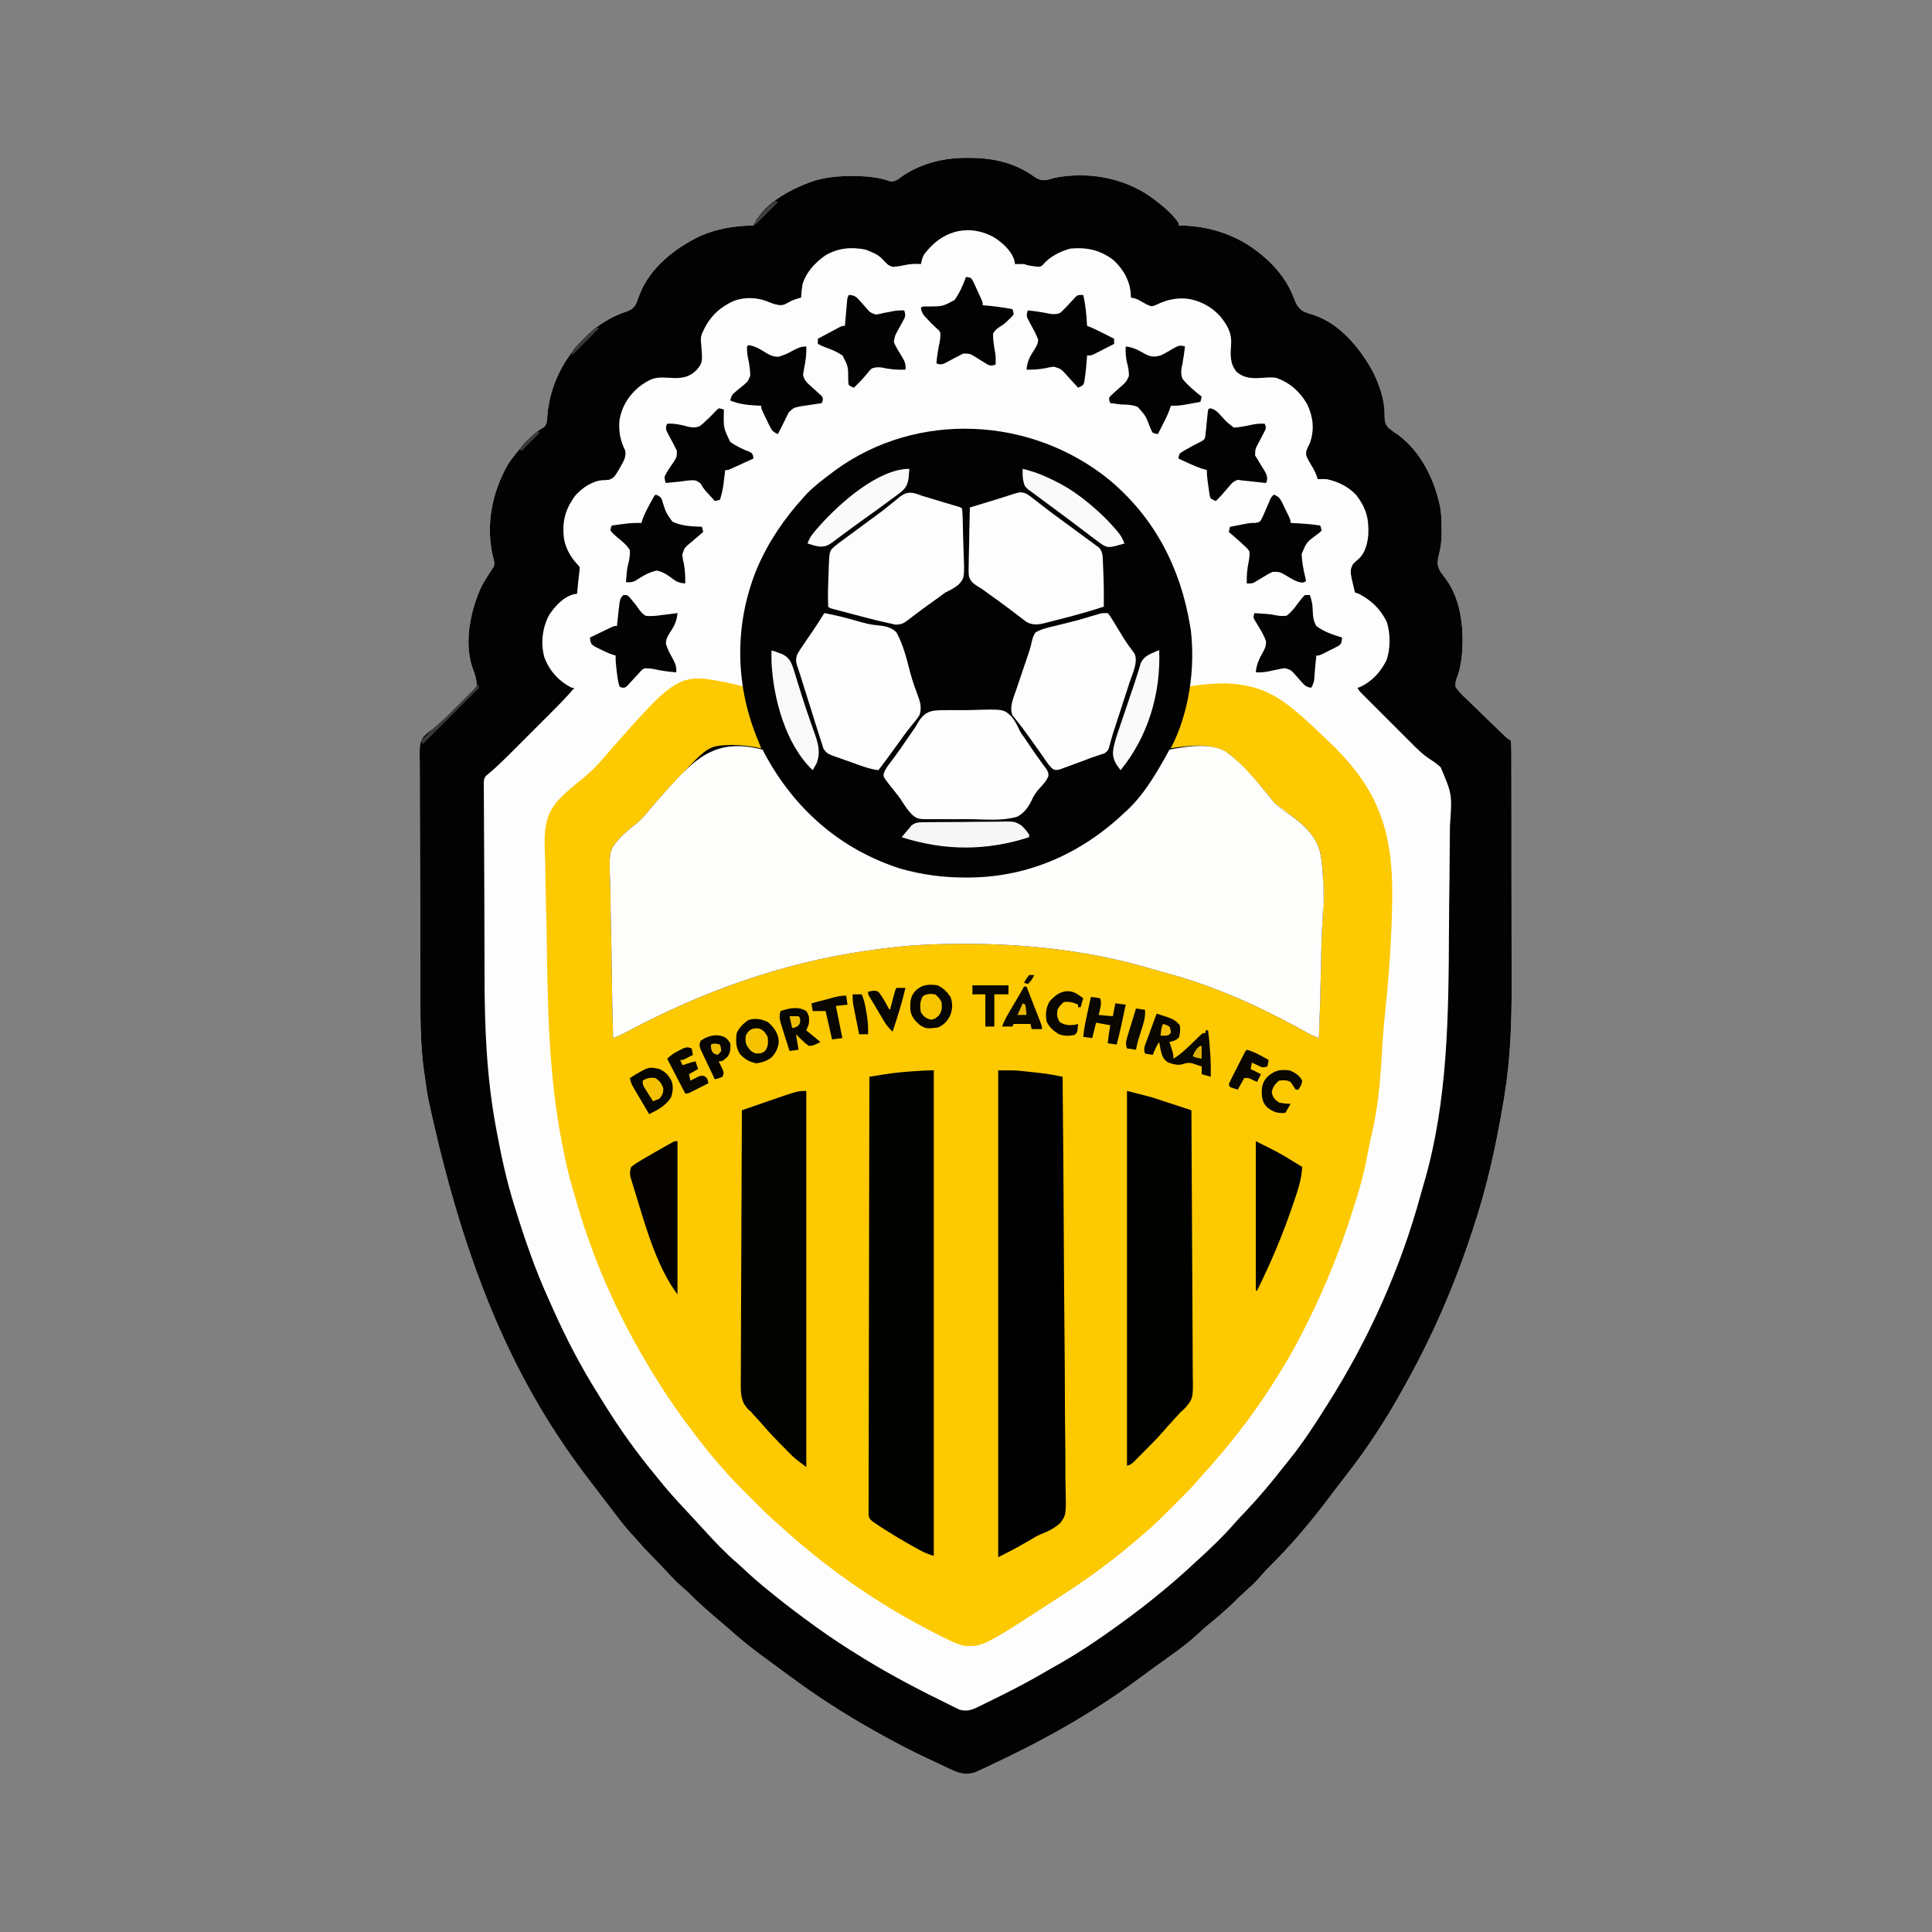 <?xml version="1.0" encoding="UTF-8"?>
<svg version="1.1" xmlns="http://www.w3.org/2000/svg" width="1500" height="1500">
<rect width="100%" height="100%" fill="#808080" stroke="none"/>
<path d="M0 0 C1.905 0.011 1.905 0.011 3.848 0.023 C21.081 0.324 37.224 4.205 51.438 14.438 C55.502 17.171 57.722 17.825 62.562 16.938 C64.297 16.455 66.026 15.954 67.75 15.438 C92.992 10.591 119.544 15.094 140.957 29.391 C149.12 35.373 157.956 42.031 163.75 50.438 C163.75 51.097 163.75 51.758 163.75 52.438 C164.792 52.463 165.833 52.489 166.906 52.516 C190.919 53.363 212.676 61.307 230.75 77.438 C231.596 78.188 232.441 78.938 233.312 79.711 C241.94 87.826 248.947 97.444 253.171 108.532 C255.019 113.279 256.454 116.663 261.023 119.395 C263.565 120.427 266.158 121.25 268.773 122.074 C288.954 128.492 305.234 148.395 314.738 166.309 C319.77 176.29 323.796 188.018 323.734 199.277 C323.759 203.686 323.783 206.369 326.824 209.73 C329.391 211.776 332.01 213.632 334.75 215.438 C352.763 229.039 363.474 251.798 367.305 273.594 C367.877 278.533 367.98 283.406 368 288.375 C368.01 289.393 368.019 290.41 368.03 291.459 C368.01 297.655 367.302 303.044 365.688 309 C364.521 314.273 364.521 317.115 367.455 321.758 C368.692 323.506 369.965 325.22 371.254 326.93 C383.81 343.719 385.731 368.711 383.483 388.823 C382.718 393.71 381.843 398.818 379.932 403.398 C379.041 405.909 378.64 407.764 378.75 410.438 C380.956 414.226 384.02 417.012 387.199 419.996 C388.083 420.866 388.966 421.737 389.877 422.634 C392.226 424.937 394.597 427.214 396.98 429.481 C399.398 431.794 401.782 434.14 404.17 436.482 C407.668 439.897 411.173 443.303 414.706 446.681 C415.416 447.36 416.126 448.039 416.857 448.739 C418.845 450.604 418.845 450.604 421.75 452.438 C422.055 455.481 422.163 458.322 422.144 461.368 C422.151 462.306 422.157 463.243 422.163 464.208 C422.18 467.37 422.175 470.532 422.17 473.694 C422.177 475.954 422.186 478.215 422.196 480.475 C422.218 486.643 422.221 492.811 422.219 498.978 C422.219 504.149 422.227 509.32 422.236 514.491 C422.256 527.435 422.257 540.38 422.25 553.325 C422.244 564.472 422.265 575.619 422.298 586.766 C422.332 598.265 422.347 609.764 422.342 621.264 C422.34 627.697 422.345 634.13 422.37 640.563 C422.476 670.231 421.579 699.13 416.75 728.438 C416.616 729.252 416.482 730.066 416.344 730.905 C410.708 764.953 403.41 798.741 392.404 831.486 C391.713 833.549 391.029 835.614 390.345 837.679 C376.891 878.188 359.66 917.218 338.75 954.438 C338.266 955.308 337.781 956.179 337.282 957.076 C324.476 980.088 310.305 1001.892 294.071 1022.615 C290.154 1027.616 286.3 1032.658 282.5 1037.75 C267.163 1058.262 250.931 1077.526 232.641 1095.512 C230.828 1097.358 229.163 1099.268 227.5 1101.25 C223.339 1106.115 218.572 1110.315 213.836 1114.605 C211.053 1117.133 208.402 1119.773 205.75 1122.438 C199.535 1128.284 193.125 1133.817 186.48 1139.168 C183.746 1141.441 181.157 1143.819 178.562 1146.25 C168.386 1155.59 156.882 1163.387 145.68 1171.434 C140.918 1174.857 136.193 1178.325 131.487 1181.824 C95.971 1208.199 56.787 1229.751 16.75 1248.438 C16.004 1248.791 15.259 1249.144 14.49 1249.508 C12.605 1250.397 10.709 1251.262 8.812 1252.125 C7.813 1252.583 6.814 1253.04 5.785 1253.512 C-2 1255.886 -7.292 1254.029 -14.312 1250.625 C-15.172 1250.222 -16.032 1249.819 -16.918 1249.404 C-18.757 1248.539 -20.592 1247.667 -22.423 1246.789 C-25.238 1245.443 -28.064 1244.125 -30.895 1242.812 C-44.315 1236.547 -57.349 1229.708 -70.25 1222.438 C-71.28 1221.86 -72.311 1221.282 -73.372 1220.687 C-95.573 1208.204 -116.769 1194.571 -137.25 1179.438 C-138.841 1178.27 -140.432 1177.104 -142.023 1175.938 C-146.018 1173.007 -150.003 1170.063 -153.983 1167.113 C-156.143 1165.517 -158.309 1163.929 -160.477 1162.344 C-169.154 1155.962 -177.351 1149.185 -185.417 1142.049 C-188.436 1139.395 -191.502 1136.794 -194.562 1134.188 C-202.078 1127.76 -209.517 1121.289 -216.437 1114.216 C-218.227 1112.46 -220.084 1110.84 -221.996 1109.219 C-226.182 1105.578 -229.943 1101.649 -233.688 1097.562 C-237.806 1093.113 -241.928 1088.693 -246.25 1084.438 C-249.477 1081.252 -252.501 1077.959 -255.449 1074.516 C-257.442 1072.216 -259.502 1069.988 -261.562 1067.75 C-266.307 1062.486 -270.604 1056.918 -274.868 1051.265 C-276.824 1048.678 -278.798 1046.105 -280.771 1043.531 C-282.413 1041.387 -284.053 1039.241 -285.691 1037.094 C-288.193 1033.818 -290.702 1030.548 -293.215 1027.281 C-348.864 954.813 -389.227 868.759 -419.062 729.188 C-419.245 728.086 -419.428 726.984 -419.616 725.848 C-420.092 722.821 -420.517 719.791 -420.926 716.754 C-421.142 715.208 -421.37 713.664 -421.611 712.121 C-425.404 687.439 -424.796 662.445 -424.851 637.543 C-424.859 633.683 -424.872 629.823 -424.885 625.963 C-424.921 615.231 -424.952 604.498 -424.963 593.766 C-424.963 593.085 -424.964 592.404 -424.965 591.703 C-424.965 591.021 -424.966 590.339 -424.967 589.636 C-424.968 588.255 -424.969 586.874 -424.971 585.492 C-424.971 584.807 -424.972 584.122 -424.973 583.416 C-424.985 572.259 -425.037 561.103 -425.107 549.946 C-425.178 538.434 -425.215 526.922 -425.219 515.409 C-425.222 508.967 -425.24 502.526 -425.293 496.085 C-425.343 490.045 -425.349 484.006 -425.323 477.966 C-425.321 475.754 -425.334 473.542 -425.363 471.33 C-425.574 454.647 -425.574 454.647 -422.305 449.191 C-420.068 446.913 -417.908 445.189 -415.25 443.438 C-414.001 442.358 -412.764 441.264 -411.547 440.148 C-409.618 438.481 -407.689 436.816 -405.759 435.151 C-402.216 432.077 -398.744 428.939 -395.318 425.735 C-394.103 424.617 -392.869 423.52 -391.617 422.444 C-385.463 417.206 -385.463 417.206 -381.25 410.438 C-380.895 405.125 -382.752 400.27 -384.596 395.369 C-391.175 375.942 -385.749 350.419 -377.25 332.438 C-375.334 328.877 -373.199 325.491 -370.984 322.109 C-370.412 321.228 -369.84 320.346 -369.25 319.438 C-368.814 318.789 -368.379 318.141 -367.93 317.473 C-366.903 314.4 -367.802 312.231 -368.625 309.125 C-374.29 284.633 -369.125 259.585 -356.887 238 C-354.025 233.52 -350.674 229.494 -347.25 225.438 C-346.487 224.427 -345.724 223.416 -344.938 222.375 C-340.375 217.388 -334.886 212.483 -328.973 209.156 C-326.271 206.461 -326.481 203.25 -326.25 199.625 C-323.827 173.102 -310.9 150.836 -290.938 133.688 C-282.957 127.412 -274.435 122.409 -264.75 119.312 C-260.966 117.826 -259.567 116.966 -257.453 113.441 C-256.469 111.027 -255.54 108.591 -254.66 106.137 C-246.815 85.556 -227.425 70.346 -208.254 60.973 C-194.608 54.881 -181.05 52.804 -166.25 52.438 C-165.999 51.873 -165.747 51.308 -165.488 50.727 C-156.204 33.563 -135.09 22.981 -117.289 17.227 C-108.258 14.882 -99.846 14.084 -90.5 14.125 C-89.262 14.127 -88.025 14.129 -86.75 14.131 C-77.302 14.235 -68.769 15.175 -59.797 18.289 C-56.025 18.509 -53.847 16.511 -50.938 14.375 C-35.861 4.028 -18.147 -0.153 0 0 Z " fill="#FDFDFD" transform="translate(751.25,122.562)"/>
<path d="M0 0 C2.106 0.513 4.201 1.068 6.294 1.634 C6.768 3.519 7.242 5.404 7.716 7.29 C7.98 8.34 8.244 9.39 8.515 10.472 C9.225 13.353 9.891 16.24 10.544 19.134 C13.208 29.86 17.153 40.394 21.294 50.634 C19.839 50.271 19.839 50.271 18.355 49.9 C5.626 47.069 -9.843 45.485 -21.404 52.692 C-31.233 59.603 -39.608 68.501 -47.831 77.196 C-48.69 78.103 -48.69 78.103 -49.566 79.029 C-57.734 87.691 -65.726 96.524 -73.391 105.637 C-74.154 106.536 -74.154 106.536 -74.932 107.454 C-75.46 108.101 -75.988 108.748 -76.531 109.415 C-78.435 111.357 -80.199 112.72 -82.41 114.268 C-88.124 118.57 -92.741 122.841 -94.555 129.968 C-95.816 139.285 -95.617 148.659 -95.429 158.04 C-95.363 162.148 -95.383 166.256 -95.393 170.364 C-95.399 178.121 -95.33 185.875 -95.232 193.631 C-95.124 202.47 -95.103 211.309 -95.088 220.149 C-95.055 238.311 -94.917 256.472 -94.706 274.634 C-93.671 274.072 -93.671 274.072 -92.614 273.499 C-89.458 271.787 -86.301 270.076 -83.144 268.364 C-82.059 267.775 -80.973 267.186 -79.854 266.579 C-15.954 231.946 54.777 209.496 127.294 202.634 C128.639 202.498 128.639 202.498 130.012 202.36 C146.135 200.789 162.169 200.445 178.356 200.446 C179.303 200.445 180.25 200.444 181.226 200.443 C199.644 200.445 217.873 201.234 236.169 203.384 C236.913 203.47 237.657 203.556 238.424 203.645 C253.486 205.401 268.399 207.782 283.294 210.634 C284.508 210.863 285.722 211.093 286.973 211.329 C302.846 214.36 318.349 218.051 333.78 222.855 C335.942 223.525 338.108 224.171 340.282 224.802 C363.236 231.631 385.588 240.563 407.294 250.634 C408.355 251.125 409.416 251.617 410.51 252.123 C440.426 266.055 440.426 266.055 453.294 274.634 C454.035 255.978 454.552 237.329 454.82 218.66 C454.949 209.986 455.146 201.325 455.512 192.657 C458.863 149.182 458.863 149.182 441.693 111.159 C434.946 104.185 427.454 98.176 419.44 92.727 C413.126 88.307 408.695 82.182 403.974 76.179 C390.014 58.455 390.014 58.455 370.056 49.724 C359.136 48.677 348.167 49.363 337.294 50.634 C337.576 49.921 337.858 49.207 338.148 48.473 C343.476 34.881 348.275 21.685 350.673 7.255 C351.294 3.634 351.294 3.634 352.294 1.634 C379.187 -2.595 403.228 -2.613 426.121 13.693 C436.583 21.369 446.101 30.029 455.404 39.054 C457.052 40.642 458.717 42.211 460.387 43.775 C494.051 75.424 508.54 105.583 510.075 151.946 C510.393 164.249 510.108 176.527 509.606 188.821 C509.568 189.752 509.53 190.683 509.491 191.642 C508.586 213.033 506.905 234.322 504.613 255.606 C503.395 266.996 502.571 278.381 501.95 289.819 C500.836 310.074 498.798 330.553 494.07 350.308 C493.268 353.744 492.554 357.189 491.864 360.649 C491.626 361.839 491.387 363.029 491.141 364.255 C490.663 366.658 490.189 369.061 489.72 371.466 C487.787 381.045 485.174 390.307 482.294 399.634 C482.077 400.343 481.859 401.053 481.636 401.785 C471.459 435.011 458.941 466.61 443.294 497.634 C442.801 498.614 442.309 499.595 441.802 500.605 C421.144 541.535 394.372 579.293 363.524 613.157 C362.322 614.492 361.125 615.834 359.966 617.207 C354.403 623.746 348.319 629.759 342.242 635.816 C340.36 637.692 338.484 639.574 336.608 641.456 C330.673 647.394 324.727 653.231 318.294 658.634 C317.175 659.606 316.058 660.58 314.942 661.556 C296.44 677.584 276.863 692.356 256.294 705.634 C255.604 706.084 254.915 706.534 254.205 706.998 C192.704 747.11 192.704 747.11 178.016 746.497 C173.57 745.466 169.814 743.827 165.731 741.821 C164.911 741.424 164.091 741.028 163.246 740.619 C117.312 718.113 74.577 689.303 36.77 654.864 C35.441 653.667 34.106 652.476 32.738 651.323 C26.037 645.63 19.888 639.378 13.685 633.155 C11.736 631.201 9.782 629.252 7.827 627.304 C1.77 621.251 -4.197 615.196 -9.706 608.634 C-10.655 607.55 -11.605 606.468 -12.558 605.388 C-20.359 596.443 -27.598 587.134 -34.706 577.634 C-35.174 577.014 -35.641 576.395 -36.123 575.756 C-49.149 558.488 -60.864 540.342 -71.706 521.634 C-72.123 520.917 -72.54 520.201 -72.969 519.463 C-95.377 480.713 -112.804 439.111 -124.774 395.975 C-125.394 393.754 -126.035 391.539 -126.699 389.331 C-129.641 379.48 -131.725 369.525 -133.706 359.446 C-133.88 358.57 -134.054 357.693 -134.232 356.79 C-144.511 304.764 -145.498 252.464 -146.187 199.604 C-146.315 190.033 -146.495 180.469 -146.798 170.903 C-147.065 162.478 -147.233 154.058 -147.287 145.629 C-147.319 141.195 -147.395 136.773 -147.592 132.343 C-148.286 116.026 -148.552 102.23 -137.051 89.611 C-131.054 83.414 -124.46 77.975 -117.706 72.634 C-112.613 68.391 -108.044 64.009 -103.748 58.964 C-102.624 57.669 -101.498 56.376 -100.37 55.084 C-99.783 54.41 -99.196 53.736 -98.591 53.042 C-43.641 -9.5 -43.641 -9.5 0 0 Z " fill="#FDC900" transform="translate(570.706,531.366)"/>
<path d="M0 0 C1.905 0.011 1.905 0.011 3.848 0.023 C21.081 0.324 37.224 4.205 51.438 14.438 C55.502 17.171 57.722 17.825 62.562 16.938 C64.297 16.455 66.026 15.954 67.75 15.438 C92.992 10.591 119.544 15.094 140.957 29.391 C149.12 35.373 157.956 42.031 163.75 50.438 C163.75 51.097 163.75 51.758 163.75 52.438 C164.792 52.463 165.833 52.489 166.906 52.516 C190.919 53.363 212.676 61.307 230.75 77.438 C231.596 78.188 232.441 78.938 233.312 79.711 C241.94 87.826 248.947 97.444 253.171 108.532 C255.019 113.279 256.454 116.663 261.023 119.395 C263.565 120.427 266.158 121.25 268.773 122.074 C288.954 128.492 305.234 148.395 314.738 166.309 C319.77 176.29 323.796 188.018 323.734 199.277 C323.759 203.686 323.783 206.369 326.824 209.73 C329.391 211.776 332.01 213.632 334.75 215.438 C352.763 229.039 363.474 251.798 367.305 273.594 C367.877 278.533 367.98 283.406 368 288.375 C368.01 289.393 368.019 290.41 368.03 291.459 C368.01 297.655 367.302 303.044 365.688 309 C364.521 314.273 364.521 317.115 367.455 321.758 C368.692 323.506 369.965 325.22 371.254 326.93 C383.81 343.719 385.731 368.711 383.483 388.823 C382.718 393.71 381.843 398.818 379.932 403.398 C379.041 405.909 378.64 407.764 378.75 410.438 C380.956 414.226 384.02 417.012 387.199 419.996 C388.083 420.866 388.966 421.737 389.877 422.634 C392.226 424.937 394.597 427.214 396.98 429.481 C399.398 431.794 401.782 434.14 404.17 436.482 C407.668 439.897 411.173 443.303 414.706 446.681 C415.416 447.36 416.126 448.039 416.857 448.739 C418.845 450.604 418.845 450.604 421.75 452.438 C422.055 455.481 422.163 458.322 422.144 461.368 C422.151 462.306 422.157 463.243 422.163 464.208 C422.18 467.37 422.175 470.532 422.17 473.694 C422.177 475.954 422.186 478.215 422.196 480.475 C422.218 486.643 422.221 492.811 422.219 498.978 C422.219 504.149 422.227 509.32 422.236 514.491 C422.256 527.435 422.257 540.38 422.25 553.325 C422.244 564.472 422.265 575.619 422.298 586.766 C422.332 598.265 422.347 609.764 422.342 621.264 C422.34 627.697 422.345 634.13 422.37 640.563 C422.476 670.231 421.579 699.13 416.75 728.438 C416.616 729.252 416.482 730.066 416.344 730.905 C410.708 764.953 403.41 798.741 392.404 831.486 C391.713 833.549 391.029 835.614 390.345 837.679 C376.891 878.188 359.66 917.218 338.75 954.438 C338.266 955.308 337.781 956.179 337.282 957.076 C324.476 980.088 310.305 1001.892 294.071 1022.615 C290.154 1027.616 286.3 1032.658 282.5 1037.75 C267.163 1058.262 250.931 1077.526 232.641 1095.512 C230.828 1097.358 229.163 1099.268 227.5 1101.25 C223.339 1106.115 218.572 1110.315 213.836 1114.605 C211.053 1117.133 208.402 1119.773 205.75 1122.438 C199.535 1128.284 193.125 1133.817 186.48 1139.168 C183.746 1141.441 181.157 1143.819 178.562 1146.25 C168.386 1155.59 156.882 1163.387 145.68 1171.434 C140.918 1174.857 136.193 1178.325 131.487 1181.824 C95.971 1208.199 56.787 1229.751 16.75 1248.438 C16.004 1248.791 15.259 1249.144 14.49 1249.508 C12.605 1250.397 10.709 1251.262 8.812 1252.125 C7.813 1252.583 6.814 1253.04 5.785 1253.512 C-2 1255.886 -7.292 1254.029 -14.312 1250.625 C-15.172 1250.222 -16.032 1249.819 -16.918 1249.404 C-18.757 1248.539 -20.592 1247.667 -22.423 1246.789 C-25.238 1245.443 -28.064 1244.125 -30.895 1242.812 C-44.315 1236.547 -57.349 1229.708 -70.25 1222.438 C-71.28 1221.86 -72.311 1221.282 -73.372 1220.687 C-95.573 1208.204 -116.769 1194.571 -137.25 1179.438 C-138.841 1178.27 -140.432 1177.104 -142.023 1175.938 C-146.018 1173.007 -150.003 1170.063 -153.983 1167.113 C-156.143 1165.517 -158.309 1163.929 -160.477 1162.344 C-169.154 1155.962 -177.351 1149.185 -185.417 1142.049 C-188.436 1139.395 -191.502 1136.794 -194.562 1134.188 C-202.078 1127.76 -209.517 1121.289 -216.437 1114.216 C-218.227 1112.46 -220.084 1110.84 -221.996 1109.219 C-226.182 1105.578 -229.943 1101.649 -233.688 1097.562 C-237.806 1093.113 -241.928 1088.693 -246.25 1084.438 C-249.477 1081.252 -252.501 1077.959 -255.449 1074.516 C-257.442 1072.216 -259.502 1069.988 -261.562 1067.75 C-266.307 1062.486 -270.604 1056.918 -274.868 1051.265 C-276.824 1048.678 -278.798 1046.105 -280.771 1043.531 C-282.413 1041.387 -284.053 1039.241 -285.691 1037.094 C-288.193 1033.818 -290.702 1030.548 -293.215 1027.281 C-348.864 954.813 -389.227 868.759 -419.062 729.188 C-419.245 728.086 -419.428 726.984 -419.616 725.848 C-420.092 722.821 -420.517 719.791 -420.926 716.754 C-421.142 715.208 -421.37 713.664 -421.611 712.121 C-425.404 687.439 -424.796 662.445 -424.851 637.543 C-424.859 633.683 -424.872 629.823 -424.885 625.963 C-424.921 615.231 -424.952 604.498 -424.963 593.766 C-424.963 593.085 -424.964 592.404 -424.965 591.703 C-424.965 591.021 -424.966 590.339 -424.967 589.636 C-424.968 588.255 -424.969 586.874 -424.971 585.492 C-424.971 584.807 -424.972 584.122 -424.973 583.416 C-424.985 572.259 -425.037 561.103 -425.107 549.946 C-425.178 538.434 -425.215 526.922 -425.219 515.409 C-425.222 508.967 -425.24 502.526 -425.293 496.085 C-425.343 490.045 -425.349 484.006 -425.323 477.966 C-425.321 475.754 -425.334 473.542 -425.363 471.33 C-425.574 454.647 -425.574 454.647 -422.305 449.191 C-420.068 446.913 -417.908 445.189 -415.25 443.438 C-414.001 442.358 -412.764 441.264 -411.547 440.148 C-409.618 438.481 -407.689 436.816 -405.759 435.151 C-402.216 432.077 -398.744 428.939 -395.318 425.735 C-394.103 424.617 -392.869 423.52 -391.617 422.444 C-385.463 417.206 -385.463 417.206 -381.25 410.438 C-380.895 405.125 -382.752 400.27 -384.596 395.369 C-391.175 375.942 -385.749 350.419 -377.25 332.438 C-375.334 328.877 -373.199 325.491 -370.984 322.109 C-370.412 321.228 -369.84 320.346 -369.25 319.438 C-368.814 318.789 -368.379 318.141 -367.93 317.473 C-366.903 314.4 -367.802 312.231 -368.625 309.125 C-374.29 284.633 -369.125 259.585 -356.887 238 C-354.025 233.52 -350.674 229.494 -347.25 225.438 C-346.487 224.427 -345.724 223.416 -344.938 222.375 C-340.375 217.388 -334.886 212.483 -328.973 209.156 C-326.271 206.461 -326.481 203.25 -326.25 199.625 C-323.827 173.102 -310.9 150.836 -290.938 133.688 C-282.957 127.412 -274.435 122.409 -264.75 119.312 C-260.966 117.826 -259.567 116.966 -257.453 113.441 C-256.469 111.027 -255.54 108.591 -254.66 106.137 C-246.815 85.556 -227.425 70.346 -208.254 60.973 C-194.608 54.881 -181.05 52.804 -166.25 52.438 C-165.999 51.873 -165.747 51.308 -165.488 50.727 C-156.204 33.563 -135.09 22.981 -117.289 17.227 C-108.258 14.882 -99.846 14.084 -90.5 14.125 C-89.262 14.127 -88.025 14.129 -86.75 14.131 C-77.302 14.235 -68.769 15.175 -59.797 18.289 C-56.025 18.509 -53.847 16.511 -50.938 14.375 C-35.861 4.028 -18.147 -0.153 0 0 Z M-30.062 70.5 C-34.722 75.814 -34.722 75.814 -36.25 82.438 C-37.446 82.396 -38.642 82.355 -39.875 82.312 C-44.204 82.244 -48.026 83.03 -52.25 83.938 C-58.433 84.908 -58.433 84.908 -61.867 82.93 C-63.372 81.519 -64.829 80.056 -66.234 78.547 C-69.16 75.485 -72.357 73.978 -76.25 72.438 C-77.281 72.025 -78.312 71.612 -79.375 71.188 C-90.475 69.039 -100.627 69.935 -110.426 75.723 C-118.433 81.305 -125.515 88.919 -128.25 98.438 C-128.796 101.77 -129.109 105.065 -129.25 108.438 C-129.842 108.619 -130.433 108.801 -131.043 108.988 C-136.177 110.609 -136.177 110.609 -140.875 113.188 C-144.354 115.018 -146.473 114.334 -150.25 113.438 C-152.313 112.734 -154.337 111.979 -156.355 111.156 C-164.176 108.189 -173.748 108.106 -181.562 111.062 C-193.799 116.789 -200.844 124.118 -206.25 136.438 C-207.247 139.429 -207.255 140.682 -206.926 143.719 C-205.708 158.991 -205.708 158.991 -210.474 164.773 C-215.547 169.676 -220.102 170.929 -227.1 170.962 C-229.86 170.875 -232.614 170.74 -235.371 170.59 C-241.154 170.3 -245.37 171.271 -250.25 174.438 C-251.096 174.985 -251.941 175.533 -252.812 176.098 C-262.022 182.772 -268.317 192.151 -270.25 203.438 C-271.112 211.889 -269.703 219.552 -265.887 227.152 C-264.913 232.179 -266.989 235.35 -269.438 239.688 C-269.897 240.505 -270.356 241.323 -270.829 242.165 C-274.369 247.978 -274.369 247.978 -277.949 249.844 C-280.625 250.188 -280.625 250.188 -283.387 250.258 C-291.318 250.756 -299.218 256.221 -304.426 262.008 C-312.665 272.982 -315.093 282.899 -313.25 296.438 C-311.456 304.832 -307.276 311.411 -301.25 317.438 C-301.238 319.688 -301.238 319.688 -301.562 322.438 C-301.671 323.413 -301.779 324.389 -301.891 325.395 C-302.009 326.399 -302.128 327.403 -302.25 328.438 C-302.441 330.333 -302.629 332.229 -302.812 334.125 C-302.958 335.563 -303.103 337 -303.25 338.438 C-304.321 338.579 -304.321 338.579 -305.414 338.723 C-313.798 340.836 -320.135 347.827 -324.812 354.75 C-330.146 364.721 -331.648 376.564 -328.663 387.611 C-324.721 398.281 -317.398 406.375 -307.25 411.438 C-306.59 411.438 -305.93 411.438 -305.25 411.438 C-311.133 418.448 -317.556 424.89 -324.027 431.348 C-325.164 432.485 -326.301 433.623 -327.437 434.761 C-329.808 437.133 -332.181 439.504 -334.555 441.873 C-337.579 444.891 -340.598 447.913 -343.616 450.937 C-345.959 453.284 -348.304 455.628 -350.65 457.971 C-351.763 459.084 -352.876 460.198 -353.988 461.312 C-359.389 466.722 -364.789 472.081 -370.626 477.027 C-371.43 477.725 -371.43 477.725 -372.25 478.438 C-372.809 478.884 -373.367 479.33 -373.943 479.79 C-375.802 482.133 -375.618 483.782 -375.606 486.752 C-375.609 487.872 -375.612 488.993 -375.615 490.147 C-375.603 491.397 -375.591 492.646 -375.578 493.934 C-375.576 495.293 -375.574 496.652 -375.574 498.011 C-375.57 501.819 -375.545 505.628 -375.517 509.437 C-375.488 513.578 -375.473 517.72 -375.456 521.861 C-375.431 527.467 -375.402 533.073 -375.364 538.678 C-375.281 551.247 -375.234 563.815 -375.216 576.384 C-375.199 588.68 -375.163 600.976 -375.111 613.272 C-375.082 620.518 -375.059 627.764 -375.056 635.01 C-375.03 674.605 -373.495 713.424 -366.25 752.438 C-366.027 753.646 -365.805 754.854 -365.576 756.098 C-362.043 775.184 -357.998 793.896 -352.25 812.438 C-351.972 813.339 -351.693 814.241 -351.407 815.17 C-343.981 839.118 -335.898 862.766 -325.53 885.613 C-324.228 888.486 -322.947 891.367 -321.668 894.25 C-311.532 916.92 -300.13 938.781 -286.905 959.803 C-285.322 962.323 -283.756 964.853 -282.195 967.387 C-270.196 986.76 -256.971 1005.202 -242.453 1022.766 C-240.993 1024.537 -239.545 1026.318 -238.109 1028.109 C-232.617 1034.945 -226.787 1041.384 -220.798 1047.78 C-218.269 1050.487 -215.761 1053.213 -213.25 1055.938 C-212.253 1057.017 -211.255 1058.096 -210.258 1059.176 C-208.226 1061.376 -206.201 1063.583 -204.18 1065.793 C-196.307 1074.391 -188.373 1082.883 -179.5 1090.469 C-177.161 1092.515 -174.889 1094.621 -172.619 1096.743 C-166.365 1102.582 -159.942 1108.1 -153.25 1113.438 C-152.132 1114.347 -151.015 1115.257 -149.898 1116.168 C-139.932 1124.267 -129.654 1131.911 -119.25 1139.438 C-118.525 1139.964 -117.8 1140.49 -117.054 1141.032 C-106.078 1148.98 -94.787 1156.331 -83.25 1163.438 C-82.609 1163.835 -81.968 1164.233 -81.307 1164.643 C-59.25 1178.304 -36 1190.329 -12.688 1201.688 C-11.92 1202.071 -11.153 1202.454 -10.363 1202.848 C-9.643 1203.192 -8.924 1203.536 -8.184 1203.891 C-7.565 1204.191 -6.947 1204.492 -6.31 1204.802 C-0.002 1206.748 4.491 1204.52 10.059 1201.738 C11.252 1201.158 11.252 1201.158 12.469 1200.567 C15.048 1199.307 17.618 1198.03 20.188 1196.75 C21.961 1195.876 23.734 1195.003 25.508 1194.13 C37.764 1188.063 49.775 1181.679 61.555 1174.725 C63.513 1173.577 65.483 1172.459 67.469 1171.359 C84.589 1161.839 100.914 1150.948 116.75 1139.438 C117.514 1138.886 118.278 1138.334 119.065 1137.766 C130.262 1129.675 141.139 1121.282 151.75 1112.438 C152.33 1111.957 152.91 1111.476 153.507 1110.981 C160.94 1104.811 168.145 1098.432 175.219 1091.855 C176.795 1090.396 178.381 1088.947 179.969 1087.5 C189.392 1078.898 198.578 1070.137 206.942 1060.49 C209.855 1057.183 212.902 1054.006 215.938 1050.812 C225.941 1040.202 235.304 1029.183 244.238 1017.66 C246.344 1014.945 248.507 1012.282 250.688 1009.625 C260.611 997.231 269.29 983.854 277.75 970.438 C278.343 969.503 278.936 968.569 279.547 967.606 C311.583 916.997 336.203 862.238 351.927 804.429 C352.65 801.8 353.402 799.184 354.176 796.57 C373.127 732.158 373.395 664.655 373.743 598.166 C373.81 585.654 373.93 573.146 374.118 560.636 C374.247 551.769 374.314 542.904 374.337 534.037 C374.352 528.767 374.393 523.501 374.503 518.232 C376.215 494.252 376.215 494.252 367.302 473.147 C364.643 470.725 361.921 468.693 358.864 466.802 C353.254 463.18 348.433 458.246 343.727 453.544 C342.381 452.203 342.381 452.203 341.008 450.835 C340.059 449.883 339.109 448.932 338.16 447.98 C337.165 446.986 336.17 445.992 335.175 444.998 C333.107 442.931 331.04 440.863 328.975 438.793 C326.327 436.139 323.674 433.489 321.019 430.841 C318.972 428.797 316.926 426.75 314.882 424.703 C313.903 423.724 312.925 422.746 311.945 421.769 C310.583 420.41 309.225 419.047 307.867 417.684 C307.094 416.91 306.321 416.137 305.525 415.339 C303.75 413.438 303.75 413.438 302.75 411.438 C303.41 411.231 304.07 411.025 304.75 410.812 C314.013 406.567 320.687 399.127 325.188 390.062 C328.409 381.164 328.416 368.794 325.25 359.875 C320.348 350.07 313.387 343.528 303.75 338.438 C302.76 338.108 301.77 337.777 300.75 337.438 C296.657 320.674 296.657 320.674 299.191 315.488 C301.312 313.312 301.312 313.312 303.602 311.355 C308.764 306.747 310.496 299.274 311.094 292.602 C311.661 280.291 309.551 271.985 301.855 261.973 C295.748 255.293 287.567 251.267 278.75 249.438 C276.418 249.363 274.081 249.342 271.75 249.438 C271.499 248.578 271.247 247.718 270.988 246.832 C269.68 243.246 267.944 240.366 265.938 237.125 C262.706 231.256 262.706 231.256 262.891 227.84 C263.681 225.581 264.627 223.549 265.75 221.438 C269.411 211.034 268.345 201.368 263.75 191.438 C258.183 181.728 250.606 174.792 240.03 170.965 C236.558 170.162 233.311 170.474 229.78 170.737 C221.723 171.305 215.252 171.542 208.875 166.188 C203.315 159.393 204.116 152.531 204.602 144.133 C205.063 135.344 201.144 129.074 195.66 122.473 C188.575 114.923 179.083 110.099 168.719 109.164 C159.861 108.905 153.652 110.556 145.75 114.438 C142.75 115.438 142.75 115.438 139.465 114.004 C138.201 113.346 136.942 112.677 135.688 112 C131.439 109.453 131.439 109.453 126.75 108.438 C126.747 107.855 126.745 107.272 126.742 106.672 C126.227 95.741 121.261 86.816 113.32 79.414 C103.04 71.509 92.499 69.255 79.75 70.438 C71.811 72.617 63.685 76.68 58.348 83.133 C56.75 84.438 56.75 84.438 54.375 84.547 C53.509 84.428 52.642 84.31 51.75 84.188 C50.884 84.079 50.017 83.971 49.125 83.859 C46.75 83.438 46.75 83.438 43.75 82.438 C41.417 82.398 39.083 82.393 36.75 82.438 C36.649 81.704 36.549 80.971 36.445 80.215 C34.471 72.327 26.584 65.338 19.777 61.254 C1.894 51.847 -16.773 55.768 -30.062 70.5 Z " fill="#020202" transform="translate(751.25,122.562)"/>
<path d="M0 0 C35.184 29.422 55.243 68.485 62.622 113.356 C62.805 114.402 62.988 115.447 63.177 116.524 C66.706 146.892 61.799 181.061 47.622 208.356 C48.64 208.193 49.658 208.03 50.707 207.861 C64.776 205.844 80.954 204.159 93.035 212.906 C103.482 221.426 112.468 231.726 121.066 242.068 C121.67 242.79 122.274 243.512 122.897 244.256 C123.984 245.579 125.048 246.922 126.079 248.29 C129.293 252.353 132.67 255.133 136.987 257.916 C148.626 265.554 159.953 275.094 163.586 289.064 C167.564 309.989 165.723 332.359 164.855 353.506 C164.503 362.227 164.337 370.95 164.182 379.677 C163.861 397.578 163.318 415.466 162.622 433.356 C159.162 431.998 155.941 430.514 152.692 428.704 C151.745 428.181 150.797 427.657 149.82 427.118 C148.806 426.557 147.792 425.997 146.747 425.419 C113.47 407.259 77.618 391.384 40.821 381.944 C38.49 381.321 36.185 380.638 33.876 379.938 C-13.273 365.712 -63.184 360.117 -112.315 360.169 C-113.296 360.169 -114.277 360.169 -115.288 360.17 C-131.395 360.19 -147.345 360.681 -163.378 362.356 C-164.368 362.458 -165.358 362.56 -166.378 362.665 C-173.401 363.413 -180.39 364.336 -187.378 365.356 C-188.503 365.52 -189.629 365.683 -190.788 365.852 C-254.903 375.37 -315.083 396.935 -372.322 427.169 C-373.305 427.687 -374.287 428.205 -375.3 428.739 C-376.162 429.197 -377.024 429.655 -377.912 430.126 C-380.359 431.347 -382.835 432.356 -385.378 433.356 C-385.871 414.424 -386.24 395.492 -386.466 376.554 C-386.574 367.758 -386.72 358.966 -386.962 350.173 C-387.173 342.498 -387.307 334.827 -387.354 327.149 C-387.381 323.091 -387.443 319.041 -387.598 314.986 C-388.609 287.452 -388.609 287.452 -379.458 277.343 C-375.567 273.333 -371.275 269.839 -366.874 266.41 C-363.244 263.424 -360.331 259.994 -357.378 256.356 C-356.6 255.452 -355.822 254.548 -355.021 253.617 C-354.322 252.803 -353.623 251.988 -352.904 251.15 C-347.38 244.782 -341.722 238.553 -335.94 232.419 C-335.426 231.873 -334.912 231.326 -334.382 230.764 C-311.197 206.306 -311.197 206.306 -292.782 205.712 C-285.187 205.874 -277.789 206.7 -270.378 208.356 C-270.781 207.35 -271.185 206.343 -271.6 205.306 C-272.14 203.959 -272.679 202.613 -273.218 201.267 C-273.482 200.606 -273.747 199.946 -274.02 199.265 C-290.909 157.075 -290.982 110.539 -273.542 68.45 C-264.65 47.811 -252.482 29.956 -237.378 13.356 C-236.705 12.611 -236.032 11.866 -235.339 11.099 C-229.332 4.785 -222.319 -0.411 -215.378 -5.644 C-214.532 -6.284 -213.687 -6.925 -212.815 -7.585 C-149.173 -53.919 -60.488 -49.296 0 0 Z " fill="#020202" transform="translate(861.378,372.644)"/>
<path d="M0 0 C0.996 0.246 1.992 0.492 3.018 0.746 C3.624 1.883 4.23 3.02 4.854 4.191 C27.91 46.914 63.34 78.111 109.955 93.121 C126.849 97.904 143.695 100.158 161.205 100.058 C161.926 100.056 162.646 100.053 163.388 100.05 C209.529 99.78 250.85 81.279 284.018 49.746 C284.701 49.127 285.384 48.508 286.088 47.871 C300.183 34.661 309.767 17.465 319.018 0.746 C332.694 -1.782 350.13 -4.913 362.779 2.326 C374.62 10.758 384.286 22.28 393.477 33.441 C394.079 34.166 394.68 34.891 395.299 35.638 C396.382 36.966 397.443 38.312 398.472 39.681 C401.686 43.744 405.066 46.523 409.383 49.305 C421.022 56.944 432.348 66.483 435.982 80.453 C439.96 101.379 438.118 123.749 437.251 144.895 C436.899 153.617 436.732 162.339 436.578 171.066 C436.257 188.967 435.714 206.855 435.018 224.746 C431.558 223.388 428.337 221.904 425.088 220.094 C424.14 219.57 423.192 219.046 422.216 218.507 C420.695 217.666 420.695 217.666 419.143 216.808 C385.866 198.648 350.014 182.774 313.217 173.333 C310.886 172.711 308.58 172.027 306.272 171.328 C259.122 157.101 209.212 151.507 160.08 151.558 C159.099 151.559 158.119 151.559 157.108 151.559 C141 151.58 125.05 152.07 109.018 153.746 C108.028 153.848 107.037 153.95 106.017 154.054 C98.995 154.802 92.006 155.725 85.018 156.746 C83.892 156.909 82.767 157.073 81.608 157.241 C17.493 166.76 -42.688 188.324 -99.927 218.558 C-100.909 219.076 -101.892 219.595 -102.904 220.129 C-103.766 220.586 -104.628 221.044 -105.516 221.516 C-107.963 222.736 -110.439 223.745 -112.982 224.746 C-113.475 205.813 -113.844 186.881 -114.07 167.943 C-114.178 159.148 -114.325 150.356 -114.566 141.562 C-114.777 133.888 -114.912 126.216 -114.958 118.539 C-114.985 114.48 -115.048 110.431 -115.203 106.375 C-116.213 78.842 -116.213 78.842 -107.063 68.733 C-103.171 64.723 -98.879 61.229 -94.478 57.8 C-90.849 54.813 -87.933 51.385 -84.982 47.746 C-84.207 46.84 -83.431 45.933 -82.632 45 C-81.936 44.182 -81.241 43.365 -80.524 42.523 C-75.022 36.134 -69.38 29.891 -63.607 23.746 C-63.094 23.199 -62.58 22.652 -62.051 22.088 C-43.436 2.395 -27.755 -6.196 0 0 Z " fill="#FEFEFD" transform="translate(588.982,581.254)"/>
<path d="M0 0 C13.516 0 13.516 0 18.945 0.586 C20.125 0.712 21.304 0.839 22.52 0.969 C24.304 1.17 24.304 1.17 26.125 1.375 C27.921 1.564 27.921 1.564 29.754 1.758 C34.964 2.328 40.082 2.99 45.22 4.031 C46.116 4.212 47.013 4.394 47.936 4.58 C48.617 4.719 49.298 4.857 50 5 C50.435 48.619 50.77 92.237 50.97 135.858 C50.994 141.01 51.019 146.162 51.044 151.313 C51.051 152.852 51.051 152.852 51.059 154.421 C51.141 171.02 51.291 187.617 51.466 204.215 C51.644 221.251 51.749 238.287 51.788 255.324 C51.814 265.834 51.896 276.341 52.05 286.85 C52.151 294.06 52.181 301.269 52.157 308.48 C52.144 312.64 52.163 316.794 52.265 320.952 C52.833 345.231 52.833 345.231 48.13 351.488 C43.694 355.505 38.795 357.985 33.24 360.113 C30.22 361.309 27.645 362.89 24.902 364.621 C23.25 365.564 21.595 366.503 19.938 367.438 C19.105 367.914 18.273 368.39 17.416 368.881 C11.686 372.135 5.921 375.04 0 378 C0 253.26 0 128.52 0 0 Z " fill="#000000" transform="translate(775,831)"/>
<path d="M0 0 C0 124.41 0 248.82 0 377 C-3.887 375.704 -6.83 374.709 -10.293 372.82 C-11.472 372.178 -11.472 372.178 -12.676 371.522 C-13.504 371.061 -14.333 370.6 -15.188 370.125 C-16.054 369.645 -16.921 369.166 -17.815 368.672 C-24.13 365.137 -30.316 361.422 -36.438 357.562 C-37.223 357.067 -38.009 356.572 -38.819 356.061 C-40.9 354.731 -42.97 353.406 -45 352 C-45.853 351.432 -46.707 350.864 -47.586 350.279 C-50 348 -50 348 -50.621 345.304 C-50.619 344.263 -50.617 343.223 -50.615 342.151 C-50.625 340.948 -50.635 339.746 -50.645 338.506 C-50.631 337.17 -50.616 335.834 -50.601 334.497 C-50.603 333.079 -50.608 331.661 -50.614 330.243 C-50.625 326.341 -50.605 322.439 -50.58 318.537 C-50.559 314.332 -50.566 310.126 -50.57 305.92 C-50.572 298.632 -50.557 291.343 -50.529 284.055 C-50.488 273.517 -50.475 262.979 -50.469 252.441 C-50.458 235.345 -50.424 218.249 -50.377 201.153 C-50.331 184.544 -50.296 167.935 -50.275 151.326 C-50.273 150.302 -50.272 149.279 -50.271 148.224 C-50.264 143.09 -50.258 137.955 -50.252 132.821 C-50.2 90.214 -50.112 47.607 -50 5 C-46.987 4.513 -43.974 4.028 -40.96 3.546 C-40.116 3.409 -39.271 3.272 -38.401 3.131 C-31.319 2 -24.283 1.288 -17.125 0.812 C-16.013 0.731 -14.9 0.649 -13.754 0.564 C-9.145 0.234 -4.625 0 0 0 Z " fill="#010100" transform="translate(725,831)"/>
<path d="M0 0 C0 96.36 0 192.72 0 292 C-9.007 285.245 -9.007 285.245 -12.691 281.539 C-13.491 280.737 -14.291 279.935 -15.115 279.109 C-15.923 278.29 -16.73 277.47 -17.562 276.625 C-18.374 275.813 -19.185 275.001 -20.021 274.164 C-24.336 269.819 -28.498 265.392 -32.492 260.751 C-35.121 257.698 -37.867 254.751 -40.594 251.785 C-41.785 250.407 -41.785 250.407 -43 249 C-43.574 248.512 -44.147 248.024 -44.738 247.521 C-50.744 241.585 -50.783 235.527 -50.874 227.555 C-50.871 224.478 -50.833 221.401 -50.795 218.324 C-50.793 216.106 -50.794 213.888 -50.798 211.67 C-50.8 205.664 -50.759 199.659 -50.71 193.653 C-50.666 187.371 -50.662 181.089 -50.654 174.807 C-50.634 164.268 -50.591 153.73 -50.528 143.191 C-50.464 132.339 -50.414 121.488 -50.385 110.636 C-50.382 109.631 -50.382 109.631 -50.379 108.607 C-50.37 105.247 -50.361 101.887 -50.352 98.527 C-50.279 70.684 -50.156 42.842 -50 15 C-45.218 13.341 -40.435 11.688 -35.651 10.038 C-34.028 9.478 -32.405 8.916 -30.783 8.353 C-6.704 0 -6.704 0 0 0 Z " fill="#020200" transform="translate(626,847)"/>
<path d="M0 0 C18.388 4.597 18.388 4.597 25 6.797 C25.732 7.035 26.464 7.274 27.218 7.52 C29.481 8.258 31.74 9.004 34 9.75 C35.565 10.262 37.13 10.774 38.695 11.285 C42.465 12.518 46.233 13.757 50 15 C50.21 44.016 50.369 73.032 50.466 102.048 C50.475 104.732 50.485 107.415 50.494 110.099 C50.497 110.766 50.499 111.433 50.502 112.12 C50.541 122.906 50.612 133.691 50.694 144.476 C50.779 155.551 50.828 166.626 50.847 177.702 C50.859 183.919 50.886 190.136 50.952 196.353 C51.013 202.21 51.031 208.065 51.018 213.922 C51.02 216.067 51.038 218.212 51.073 220.357 C51.352 238.559 51.352 238.559 45.612 245.663 C44.114 247.149 42.581 248.602 41 250 C40.045 251.053 39.102 252.118 38.18 253.199 C37.419 254.02 36.659 254.841 35.875 255.688 C33.153 258.634 30.479 261.605 27.867 264.648 C23.224 269.97 18.24 274.944 13.25 279.938 C12.295 280.904 11.341 281.871 10.387 282.838 C9.481 283.746 8.574 284.654 7.641 285.59 C6.821 286.413 6.002 287.237 5.157 288.086 C3 290 3 290 0 291 C0 194.97 0 98.94 0 0 Z " fill="#010100" transform="translate(875,847)"/>
<path d="M0 0 C1.352 -0.018 2.705 -0.038 4.057 -0.061 C6.883 -0.095 9.705 -0.087 12.531 -0.052 C15.413 -0.02 18.283 -0.048 21.163 -0.134 C46.159 -0.883 46.159 -0.883 52.21 4.717 C54.758 7.793 56.555 11.105 58.18 14.741 C59.371 17.309 60.967 19.493 62.645 21.766 C63.655 23.251 64.663 24.737 65.668 26.227 C70.196 32.937 70.196 32.937 74.902 39.523 C75.331 40.113 75.759 40.703 76.201 41.31 C77.333 42.86 78.48 44.399 79.629 45.938 C81.043 48.602 81.043 48.602 81.035 51.125 C79.558 54.813 77.146 57.404 74.452 60.286 C71.69 63.338 69.694 66.127 68.048 69.911 C65.373 75.403 62.428 79.528 57.043 82.602 C46.159 85.932 33.72 84.929 22.487 84.653 C17.842 84.539 13.21 84.564 8.565 84.632 C4.961 84.671 1.359 84.642 -2.245 84.592 C-3.955 84.575 -5.666 84.578 -7.376 84.601 C-20.251 84.718 -20.251 84.718 -24.744 81.204 C-27.99 77.884 -30.533 74.187 -32.942 70.232 C-34.26 68.114 -35.781 66.2 -37.367 64.277 C-37.819 63.704 -38.271 63.131 -38.736 62.541 C-39.626 61.413 -40.517 60.285 -41.408 59.158 C-46.974 52.093 -46.974 52.093 -46.879 49.328 C-45.649 45.691 -43.533 42.972 -41.207 39.977 C-36.168 33.309 -31.401 26.491 -26.726 19.564 C-25.727 18.089 -24.715 16.623 -23.689 15.168 C-21.909 12.607 -21.909 12.607 -20.381 9.792 C-14.943 0.851 -10.118 -0.077 0 0 Z " fill="#FEFEFE" transform="translate(732.957,551.398)"/>
<path d="M0 0 C1.612 1.829 1.612 1.829 3.172 4.391 C3.751 5.323 4.329 6.254 4.926 7.215 C5.528 8.216 6.13 9.218 6.75 10.25 C7.995 12.278 9.241 14.306 10.488 16.332 C11.089 17.313 11.689 18.293 12.307 19.303 C14.947 23.508 17.854 27.499 20.84 31.465 C23.865 38.075 19.178 47.149 17.07 53.582 C16.679 54.791 16.288 56.001 15.885 57.247 C14.848 60.452 13.807 63.655 12.762 66.857 C11.298 71.352 9.842 75.849 8.386 80.346 C7.612 82.734 6.836 85.122 6.059 87.508 C5.702 88.606 5.345 89.704 4.977 90.835 C4.635 91.877 4.292 92.918 3.939 93.991 C3.326 95.955 2.763 97.936 2.258 99.931 C0.568 106.557 0.568 106.557 -2.408 108.879 C-3.356 109.178 -4.304 109.477 -5.281 109.785 C-6.351 110.151 -7.421 110.518 -8.523 110.895 C-9.671 111.26 -10.818 111.624 -12 112 C-14.389 112.907 -16.774 113.822 -19.156 114.746 C-21.603 115.647 -24.051 116.544 -26.5 117.438 C-27.125 117.674 -27.75 117.91 -28.395 118.153 C-30.226 118.845 -32.066 119.514 -33.906 120.184 C-35.52 120.78 -35.52 120.78 -37.166 121.388 C-40 122 -40 122 -42.248 121.278 C-44.929 119.323 -46.602 116.714 -48.438 114 C-49.318 112.733 -50.2 111.466 -51.082 110.199 C-51.551 109.522 -52.02 108.844 -52.502 108.146 C-54.615 105.119 -56.776 102.128 -58.941 99.138 C-60.062 97.591 -61.178 96.04 -62.291 94.487 C-64.676 91.164 -67.068 87.871 -69.641 84.691 C-70.378 83.762 -71.115 82.833 -71.875 81.875 C-72.83 80.726 -72.83 80.726 -73.805 79.555 C-76.683 73.403 -73.061 65.509 -70.98 59.453 C-70.681 58.561 -70.381 57.668 -70.072 56.749 C-69.117 53.913 -68.153 51.082 -67.188 48.25 C-66.238 45.439 -65.29 42.626 -64.345 39.814 C-63.73 38 -63.108 36.19 -62.476 34.383 C-61.175 30.644 -60.01 27.044 -59.166 23.169 C-58.452 19.97 -57.855 17.704 -56 15 C-51.419 12.359 -46.664 11.263 -41.562 10.125 C-40.16 9.773 -38.76 9.417 -37.36 9.055 C-34.564 8.338 -31.763 7.646 -28.955 6.974 C-23.517 5.658 -18.17 4.044 -12.812 2.438 C-11.175 1.951 -9.536 1.469 -7.895 0.996 C-6.902 0.705 -6.902 0.705 -5.89 0.408 C-4 0 -4 0 0 0 Z " fill="#FDFDFD" transform="translate(860,476)"/>
<path d="M0 0 C8.733 1.611 17.284 3.766 25.809 6.251 C31.148 7.793 36.164 9.134 41.719 9.527 C47.357 10.115 51.878 10.863 56 15 C61.392 24.795 64.005 35.845 66.809 46.6 C68.53 53.123 70.873 59.422 73.212 65.744 C74.867 70.528 75.413 73.973 74 79 C72.172 81.895 72.172 81.895 69.75 84.812 C68.837 85.94 67.927 87.071 67.02 88.203 C66.532 88.808 66.044 89.414 65.542 90.037 C62.723 93.626 60.091 97.35 57.438 101.062 C52.38 108.111 47.244 115.089 42 122 C34.578 121.012 27.762 118.296 20.759 115.755 C19.126 115.168 17.49 114.592 15.85 114.027 C13.47 113.207 11.104 112.354 8.738 111.492 C7.641 111.125 7.641 111.125 6.522 110.749 C2.974 109.413 1.225 108.38 -0.724 105.091 C-1.178 103.737 -1.599 102.371 -2 101 C-2.305 100.081 -2.609 99.163 -2.923 98.216 C-4.036 94.841 -5.101 91.452 -6.16 88.059 C-6.757 86.162 -7.354 84.266 -7.95 82.37 C-8.78 79.729 -9.607 77.088 -10.434 74.446 C-11.681 70.461 -12.934 66.477 -14.186 62.493 C-15.161 59.393 -16.134 56.292 -17.106 53.191 C-17.457 52.073 -17.807 50.955 -18.168 49.802 C-18.474 48.824 -18.781 47.846 -19.096 46.838 C-19.739 44.819 -20.415 42.81 -21.112 40.808 C-22.256 37.189 -22.161 35.643 -21 32 C-18.986 28.467 -16.696 25.149 -14.375 21.812 C-13.098 19.941 -11.822 18.068 -10.547 16.195 C-9.934 15.301 -9.321 14.407 -8.689 13.485 C-5.681 9.06 -2.84 4.534 0 0 Z " fill="#FDFDFD" transform="translate(640,476)"/>
<path d="M0 0 C2.617 1.825 5.122 3.773 7.625 5.75 C9.152 6.938 10.681 8.124 12.211 9.309 C13.001 9.921 13.791 10.533 14.604 11.164 C18.443 14.106 22.347 16.957 26.25 19.812 C28.641 21.573 31.03 23.336 33.419 25.1 C35.233 26.435 37.051 27.767 38.87 29.096 C41.798 31.238 44.713 33.399 47.625 35.562 C48.544 36.229 49.464 36.896 50.411 37.583 C51.258 38.217 52.104 38.851 52.977 39.504 C53.73 40.059 54.484 40.614 55.26 41.186 C58.401 44.461 58.126 48.612 58.316 52.957 C58.379 54.368 58.379 54.368 58.444 55.808 C58.483 56.8 58.522 57.791 58.562 58.812 C58.605 59.829 58.647 60.846 58.691 61.893 C59.019 70.269 59.087 78.619 59 87 C48.334 90.458 37.617 93.546 26.742 96.277 C24.339 96.884 21.941 97.508 19.543 98.133 C17.995 98.525 16.447 98.915 14.898 99.305 C14.192 99.491 13.486 99.677 12.758 99.869 C7.629 101.128 3.563 101.428 -1.14 98.808 C-1.79 98.309 -2.44 97.811 -3.109 97.297 C-3.855 96.735 -4.601 96.173 -5.37 95.594 C-6.155 94.985 -6.941 94.377 -7.75 93.75 C-9.439 92.472 -11.129 91.194 -12.82 89.918 C-14.107 88.94 -14.107 88.94 -15.419 87.943 C-20.143 84.387 -24.962 80.965 -29.772 77.528 C-31.112 76.567 -32.442 75.593 -33.762 74.604 C-35.972 72.968 -35.972 72.968 -38.343 71.627 C-42.015 69.281 -44.571 67.518 -45.788 63.212 C-46.042 59.796 -46.013 56.489 -45.879 53.066 C-45.866 51.833 -45.853 50.6 -45.84 49.33 C-45.79 45.405 -45.677 41.486 -45.562 37.562 C-45.512 34.897 -45.476 32.231 -45.439 29.564 C-45.34 23.041 -45.19 16.521 -45 10 C-44.354 9.804 -43.707 9.608 -43.041 9.406 C-40.061 8.502 -37.081 7.597 -34.102 6.691 C-33.085 6.383 -32.069 6.075 -31.022 5.757 C-20.644 2.605 -20.644 2.605 -10.33 -0.751 C-6.091 -2.061 -3.843 -2.261 0 0 Z " fill="#FDFDFD" transform="translate(798,384)"/>
<path d="M0 0 C1.695 0.514 3.394 1.015 5.098 1.5 C6.753 1.999 8.408 2.499 10.062 3 C10.883 3.248 11.703 3.495 12.549 3.75 C14.193 4.246 15.837 4.743 17.481 5.242 C19.256 5.776 21.033 6.301 22.812 6.82 C24.172 7.219 24.172 7.219 25.559 7.625 C26.385 7.865 27.212 8.105 28.064 8.352 C30 9 30 9 31 10 C31.161 11.663 31.254 13.334 31.32 15.004 C31.362 16.072 31.404 17.141 31.447 18.242 C31.597 23.169 31.704 28.096 31.79 33.025 C31.846 35.618 31.928 38.21 32.036 40.802 C32.962 63.512 32.962 63.512 28.352 68.761 C25.209 71.488 21.736 73.205 18 75 C16.437 76.096 14.896 77.225 13.391 78.398 C11.26 79.938 9.121 81.467 6.981 82.993 C3.062 85.788 -0.822 88.611 -4.648 91.531 C-5.4 92.093 -6.152 92.654 -6.927 93.233 C-8.353 94.299 -9.768 95.381 -11.167 96.482 C-14.779 99.142 -16.361 100.011 -20.988 99.934 C-22.332 99.653 -23.67 99.341 -25 99 C-25.654 98.864 -26.308 98.727 -26.981 98.587 C-29.019 98.158 -31.039 97.68 -33.062 97.188 C-33.797 97.012 -34.532 96.836 -35.289 96.654 C-41.306 95.199 -47.291 93.634 -53.266 92.012 C-55.919 91.293 -58.574 90.586 -61.234 89.895 C-61.927 89.713 -62.62 89.532 -63.333 89.346 C-65.271 88.84 -67.21 88.336 -69.148 87.832 C-72 87 -72 87 -73 86 C-73.445 76.653 -72.968 67.219 -72.625 57.875 C-72.594 56.892 -72.563 55.909 -72.532 54.896 C-72.036 42.927 -72.036 42.927 -68.175 39.273 C-65.696 37.257 -63.152 35.372 -60.562 33.5 C-59.62 32.801 -58.678 32.103 -57.708 31.383 C-54.814 29.242 -51.908 27.121 -49 25 C-46.563 23.199 -44.129 21.394 -41.695 19.588 C-40.15 18.447 -38.6 17.314 -37.045 16.188 C-32.924 13.201 -28.911 10.139 -24.977 6.91 C-24.143 6.246 -23.31 5.581 -22.452 4.897 C-20.863 3.627 -19.296 2.33 -17.755 1.001 C-11.294 -4.079 -7.343 -2.829 0 0 Z " fill="#FDFDFD" transform="translate(716,385)"/>
<path d="M0 0 C0 39.27 0 78.54 0 119 C-17.083 96.223 -25.642 62.847 -34 36 C-34.315 34.993 -34.629 33.986 -34.954 32.949 C-35.238 31.985 -35.523 31.021 -35.816 30.027 C-36.196 28.753 -36.196 28.753 -36.584 27.453 C-37.066 24.608 -36.893 22.74 -36 20 C-33.696 18.194 -31.575 16.766 -29.062 15.312 C-28.009 14.68 -28.009 14.68 -26.935 14.036 C-24.636 12.668 -22.321 11.33 -20 10 C-19.179 9.527 -18.358 9.054 -17.512 8.567 C-15.056 7.159 -12.593 5.763 -10.125 4.375 C-9.346 3.937 -8.568 3.499 -7.766 3.048 C-6.679 2.448 -6.679 2.448 -5.57 1.836 C-4.929 1.481 -4.287 1.125 -3.625 0.759 C-2 0 -2 0 0 0 Z " fill="#030200" transform="translate(526,886)"/>
<path d="M0 0 C1.32 0 2.64 0 4 0 C5.247 3.802 6.101 7.079 6.148 11.086 C6.32 15.701 6.545 19.977 9 24 C14.761 28.556 22.06 30.841 29 33 C28.48 37.593 28.48 37.593 26.358 39.394 C25.663 39.745 24.969 40.096 24.254 40.457 C23.499 40.847 22.744 41.237 21.967 41.639 C21.173 42.026 20.38 42.413 19.562 42.812 C18.378 43.423 18.378 43.423 17.17 44.045 C11.344 47 11.344 47 9 47 C8.853 48.437 8.708 49.875 8.562 51.312 C8.423 52.672 8.423 52.672 8.281 54.059 C8.093 56.028 7.926 58 7.781 59.973 C7.709 60.93 7.637 61.888 7.562 62.875 C7.472 64.201 7.472 64.201 7.379 65.555 C6.99 68.067 6.259 69.808 5 72 C1.573 71.429 0.119 70.413 -2.137 67.805 C-2.715 67.172 -3.293 66.539 -3.889 65.887 C-5.083 64.551 -6.263 63.202 -7.428 61.84 C-10.733 58.175 -10.733 58.175 -15.281 56.757 C-17.595 57 -19.748 57.423 -22 58 C-22.942 58.177 -23.885 58.353 -24.855 58.535 C-25.625 58.709 -26.395 58.883 -27.188 59.062 C-30.859 59.836 -34.23 60.198 -38 60 C-37.454 53.889 -35.391 49.434 -32.352 44.162 C-30.829 41.352 -30 39.294 -30 36.078 C-31.59 31.185 -34.273 27.032 -36.938 22.658 C-37.342 21.973 -37.747 21.288 -38.164 20.582 C-38.54 19.966 -38.916 19.349 -39.303 18.714 C-40 17 -40 17 -39 14 C-37.083 14.145 -35.167 14.291 -33.25 14.438 C-32.064 14.515 -30.878 14.592 -29.656 14.672 C-26 15 -26 15 -22.781 15.641 C-19.612 16.212 -17.186 16.517 -14 16 C-10.28 13.177 -7.699 9.782 -5 6 C-3.396 3.89 -1.799 1.954 0 0 Z " fill="#030303" transform="translate(1013,462)"/>
<path d="M0 0 C3 0 3 0 4.578 1.469 C5.406 2.474 5.406 2.474 6.25 3.5 C6.791 4.15 7.333 4.799 7.891 5.469 C10 8 10 8 11.34 10.084 C13.076 12.524 14.555 14.257 17 16 C21.426 16.693 25.526 16.132 29.938 15.5 C31.098 15.369 32.259 15.237 33.455 15.102 C36.31 14.773 39.155 14.405 42 14 C41.486 20.494 39.236 24.473 35.707 29.838 C33.938 32.694 32.995 34.601 33.035 37.992 C34.395 42.231 36.426 45.997 38.561 49.877 C40.433 53.415 41.418 55.982 41 60 C34.998 59.515 29.2 58.733 23.324 57.402 C20.747 56.956 18.612 56.765 16 57 C14.033 58.362 14.033 58.362 12.371 60.316 C11.728 60.998 11.086 61.679 10.424 62.381 C9.768 63.101 9.113 63.821 8.438 64.562 C7.136 65.992 5.822 67.41 4.496 68.816 C3.633 69.767 3.633 69.767 2.752 70.737 C1 72 1 72 -1.156 71.886 C-1.765 71.594 -2.373 71.301 -3 71 C-4.195 67.415 -4.609 63.857 -5.062 60.125 C-5.153 59.417 -5.244 58.71 -5.338 57.98 C-5.794 54.299 -6.109 50.71 -6 47 C-6.849 46.738 -7.699 46.477 -8.574 46.207 C-12.161 44.943 -15.433 43.43 -18.812 41.688 C-20.524 40.827 -20.524 40.827 -22.27 39.949 C-25 38 -25 38 -25.671 35.378 C-25.779 34.593 -25.888 33.809 -26 33 C-22.878 31.494 -19.752 29.996 -16.625 28.5 C-15.736 28.071 -14.846 27.641 -13.93 27.199 C-12.654 26.59 -12.654 26.59 -11.352 25.969 C-10.566 25.592 -9.781 25.215 -8.971 24.826 C-7 24 -7 24 -5 24 C-4.879 22.842 -4.758 21.685 -4.633 20.492 C-4.464 18.953 -4.295 17.414 -4.125 15.875 C-4.007 14.734 -4.007 14.734 -3.887 13.57 C-2.665 2.665 -2.665 2.665 0 0 Z " fill="#030303" transform="translate(484,462)"/>
<path d="M0 0 C2.754 0.073 4.519 0.575 6.596 2.411 C8.975 4.948 11.296 7.525 13.564 10.16 C16.711 13.734 16.711 13.734 21.032 15.243 C23.1 14.995 24.997 14.564 27 14 C27.994 13.823 28.988 13.647 30.012 13.465 C31.804 13.112 33.595 12.758 35.387 12.402 C37.97 12.005 40.391 11.929 43 12 C43.851 14.392 44.143 15.601 43.271 18.027 C42.883 18.728 42.494 19.43 42.094 20.152 C41.473 21.317 41.473 21.317 40.84 22.506 C39.948 24.124 39.055 25.741 38.16 27.357 C35.74 31.763 35.74 31.763 34.965 36.629 C36.689 40.579 38.927 44.183 41.205 47.828 C43.335 51.372 44.497 53.838 44 58 C37.596 58.25 31.8 57.754 25.543 56.34 C22.662 55.955 20.762 56.091 18 57 C16.155 58.578 16.155 58.578 14.625 60.625 C11.303 64.67 7.75 68.352 4 72 C2.028 71.28 2.028 71.28 0 70 C-0.46 67.988 -0.46 67.988 -0.449 65.527 C-0.458 55.635 -0.458 55.635 -4.729 47.163 C-8.82 44.272 -13.314 42.355 -18.033 40.72 C-20.113 39.959 -22.037 39.022 -24 38 C-24 36.68 -24 35.36 -24 34 C-20.879 32.327 -17.752 30.662 -14.625 29 C-13.736 28.523 -12.846 28.046 -11.93 27.555 C-11.079 27.104 -10.228 26.652 -9.352 26.188 C-8.566 25.769 -7.781 25.35 -6.971 24.918 C-5 24 -5 24 -3 24 C-2.945 23.344 -2.889 22.688 -2.832 22.012 C-2.58 19.049 -2.321 16.087 -2.062 13.125 C-1.975 12.092 -1.888 11.06 -1.799 9.996 C-1.712 9.01 -1.625 8.024 -1.535 7.008 C-1.457 6.097 -1.378 5.185 -1.297 4.247 C-1 2 -1 2 0 0 Z " fill="#030303" transform="translate(659,229)"/>
<path d="M0 0 C1.853 0.239 1.853 0.239 4 1 C5.28 2.826 5.28 2.826 6.359 5.184 C6.949 6.451 6.949 6.451 7.551 7.744 C7.947 8.633 8.342 9.522 8.75 10.438 C9.161 11.322 9.572 12.207 9.996 13.119 C13 19.671 13 19.671 13 22 C13.982 22.073 13.982 22.073 14.984 22.148 C22.067 22.729 29.007 23.743 36 25 C36.715 26.762 36.715 26.762 37 29 C35.629 30.895 35.629 30.895 33.562 32.812 C32.47 33.876 32.47 33.876 31.355 34.961 C29 37 29 37 26.613 38.477 C24.011 40.175 22.559 41.287 21 44 C20.929 49.147 21.718 53.905 22.684 58.941 C23.153 61.992 23.097 64.919 23 68 C20.562 68.889 19.427 69.178 16.989 68.164 C16.294 67.727 15.599 67.29 14.883 66.84 C14.111 66.376 13.339 65.913 12.543 65.436 C10.935 64.439 9.331 63.437 7.73 62.428 C3.124 59.557 3.124 59.557 -2.125 59.461 C-3.074 59.969 -4.022 60.477 -5 61 C-6.736 61.872 -6.736 61.872 -8.508 62.762 C-10.335 63.727 -12.154 64.703 -13.965 65.697 C-18.479 68.063 -18.479 68.063 -21.43 67.707 C-22.207 67.357 -22.207 67.357 -23 67 C-22.453 61.347 -21.643 55.902 -20.402 50.359 C-19.964 47.786 -19.73 45.602 -20 43 C-21.251 41.182 -21.251 41.182 -23.062 39.688 C-25.785 37.148 -28.387 34.584 -30.875 31.812 C-31.45 31.18 -32.025 30.547 -32.617 29.895 C-34.08 27.89 -34.675 26.45 -35 24 C-34 23 -34 23 -31.95 22.928 C-30.617 22.939 -30.617 22.939 -29.258 22.949 C-18.193 22.922 -18.193 22.922 -8.835 17.899 C-4.94 12.41 -2.276 6.313 0 0 Z " fill="#020202" transform="translate(750,215)"/>
<path d="M0 0 C1.888 7.957 2.553 15.845 3 24 C3.654 24.245 4.307 24.49 4.98 24.742 C8.854 26.356 12.569 28.232 16.312 30.125 C17.053 30.498 17.794 30.87 18.557 31.254 C20.372 32.167 22.186 33.083 24 34 C24 35.32 24 36.64 24 38 C21.067 39.51 18.128 41.006 15.188 42.5 C14.354 42.929 13.521 43.359 12.662 43.801 C11.86 44.207 11.057 44.613 10.23 45.031 C9.492 45.408 8.754 45.785 7.993 46.174 C6 47 6 47 3 47 C2.951 47.739 2.902 48.477 2.852 49.238 C2.46 54.556 1.977 59.85 1.188 65.125 C1.057 66.014 0.927 66.904 0.793 67.82 C0 70 0 70 -2.05 71.136 C-2.693 71.421 -3.337 71.706 -4 72 C-4.432 71.51 -4.865 71.02 -5.31 70.515 C-7.302 68.294 -9.337 66.117 -11.375 63.938 C-12.054 63.166 -12.734 62.394 -13.434 61.6 C-17.346 57.371 -17.346 57.371 -22.661 55.707 C-25.193 55.954 -27.536 56.378 -30 57 C-34.792 57.863 -39.141 58.084 -44 58 C-43.484 51.488 -41.21 47.475 -37.707 42.074 C-36.134 39.521 -35 37.616 -35 34.574 C-36.728 30.125 -39.011 25.98 -41.293 21.795 C-41.832 20.765 -41.832 20.765 -42.383 19.715 C-42.717 19.097 -43.051 18.48 -43.395 17.844 C-44.148 15.548 -43.766 14.253 -43 12 C-37.095 12.581 -31.383 13.456 -25.578 14.695 C-22.51 15.058 -20.913 15.111 -18 14 C-15.451 11.827 -13.206 9.398 -10.938 6.938 C-9.727 5.625 -8.507 4.321 -7.277 3.027 C-6.744 2.447 -6.21 1.867 -5.66 1.269 C-4 0 -4 0 0 0 Z " fill="#020202" transform="translate(841,229)"/>
<path d="M0 0 C2.133 0.383 2.133 0.383 4 1 C3.991 1.639 3.983 2.278 3.974 2.937 C3.735 15.402 3.735 15.402 8.991 26.104 C13.68 29.482 18.801 31.852 24.19 33.901 C26 35 26 35 26.759 37.124 C26.878 38.053 26.878 38.053 27 39 C23.711 40.506 20.418 42.004 17.125 43.5 C16.188 43.929 15.251 44.359 14.285 44.801 C13.389 45.207 12.493 45.613 11.57 46.031 C10.329 46.597 10.329 46.597 9.063 47.174 C7 48 7 48 5 48 C4.818 49.611 4.818 49.611 4.633 51.254 C4.464 52.69 4.295 54.126 4.125 55.562 C4.046 56.267 3.968 56.971 3.887 57.697 C3.334 62.313 2.388 66.562 1 71 C-0.98 71.495 -0.98 71.495 -3 72 C-4.397 70.46 -5.793 68.918 -7.188 67.375 C-8.023 66.469 -8.858 65.563 -9.719 64.629 C-11.534 62.537 -12.806 60.669 -14.188 58.312 C-17.758 55.377 -19.155 55.769 -23.688 56.062 C-26.128 56.351 -28.566 56.662 -31 57 C-32.958 57.195 -34.916 57.384 -36.875 57.562 C-38.25 57.706 -39.625 57.851 -41 58 C-41.816 56.027 -41.816 56.027 -42 53 C-40.235 49.202 -37.766 45.79 -35.428 42.326 C-32.53 37.969 -32.53 37.969 -32.461 32.91 C-32.969 31.95 -33.477 30.989 -34 30 C-34.581 28.842 -35.163 27.685 -35.762 26.492 C-36.727 24.665 -37.703 22.846 -38.697 21.035 C-41.063 16.521 -41.063 16.521 -40.707 13.57 C-40.474 13.052 -40.24 12.534 -40 12 C-34.02 11.583 -28.857 12.899 -23.086 14.441 C-19.843 15.028 -18.092 15.096 -15 14 C-12.423 12.122 -12.423 12.122 -10 9.75 C-8.697 8.54 -8.697 8.54 -7.367 7.305 C-5.552 5.538 -3.828 3.747 -2.125 1.875 C-1.073 0.947 -1.073 0.947 0 0 Z " fill="#020202" transform="translate(558,317)"/>
<path d="M0 0 C3.473 1.399 4.73 2.717 6.359 6.062 C6.949 7.257 6.949 7.257 7.551 8.477 C7.947 9.309 8.342 10.142 8.75 11 C9.161 11.833 9.572 12.665 9.996 13.523 C13 19.691 13 19.691 13 22 C14.611 22.091 14.611 22.091 16.254 22.184 C17.69 22.268 19.126 22.353 20.562 22.438 C21.267 22.477 21.971 22.516 22.697 22.557 C27.18 22.825 31.563 23.306 36 24 C36.706 25.823 36.706 25.823 37 28 C35.689 29.45 35.689 29.45 33.711 30.828 C25.458 36.952 25.458 36.952 21.596 46.032 C21.808 52.465 23.041 58.689 24.6 64.921 C24.732 65.607 24.864 66.293 25 67 C24 68 24 68 21.906 68.312 C17.214 67.808 13.527 65.188 9.527 62.844 C4.535 59.943 4.535 59.943 -1 60 C-3.799 61.322 -6.422 62.888 -9.062 64.5 C-10.465 65.352 -11.873 66.196 -13.285 67.031 C-13.903 67.408 -14.52 67.785 -15.156 68.174 C-17 69 -17 69 -21 69 C-21.199 62.932 -20.688 57.52 -19.438 51.578 C-18.98 48.881 -18.648 46.721 -19 44 C-20.703 41.652 -20.703 41.652 -23.062 39.562 C-23.877 38.792 -24.692 38.021 -25.531 37.227 C-28.641 34.422 -31.777 31.674 -35 29 C-34.67 27.68 -34.34 26.36 -34 25 C-31.48 24.519 -28.959 24.04 -26.438 23.562 C-25.733 23.428 -25.029 23.293 -24.303 23.154 C-23.254 22.956 -23.254 22.956 -22.184 22.754 C-21.132 22.543 -21.132 22.543 -20.059 22.327 C-18 22 -18 22 -14.273 21.992 C-10.977 21.348 -10.977 21.348 -9.644 19.175 C-8.347 16.68 -7.247 14.166 -6.188 11.562 C-5.434 9.812 -4.678 8.064 -3.918 6.316 C-3.596 5.537 -3.274 4.758 -2.942 3.955 C-2 2 -2 2 0 0 Z " fill="#020202" transform="translate(989,384)"/>
<path d="M0 0 C5.409 0.462 9.766 3.539 14.297 6.293 C17.669 8.213 19.559 9.004 23.527 8.965 C27.367 7.898 30.716 6.349 34.188 4.438 C37.988 2.36 40.519 1 45 1 C45.214 6.676 44.611 11.731 43.438 17.289 C43.293 18.184 43.149 19.078 43 20 C42.823 20.944 42.647 21.887 42.465 22.859 C43.32 27.88 46.883 30.318 50.562 33.625 C51.991 34.918 53.41 36.222 54.816 37.539 C55.45 38.108 56.084 38.678 56.737 39.264 C58 41 58 41 57.699 43.216 C57.468 43.805 57.238 44.394 57 45 C56.451 45.08 55.901 45.161 55.335 45.244 C52.827 45.614 50.32 45.995 47.812 46.375 C46.948 46.501 46.084 46.628 45.193 46.758 C44.352 46.887 43.511 47.016 42.645 47.148 C41.49 47.321 41.49 47.321 40.312 47.498 C35.241 48.587 35.241 48.587 31.514 51.971 C31.122 52.757 30.729 53.542 30.324 54.352 C29.889 55.202 29.454 56.053 29.006 56.93 C28.571 57.819 28.136 58.709 27.688 59.625 C27.233 60.522 26.779 61.419 26.311 62.344 C25.193 64.556 24.09 66.774 23 69 C19.527 67.601 18.27 66.283 16.641 62.938 C16.247 62.141 15.854 61.344 15.449 60.523 C15.053 59.691 14.658 58.858 14.25 58 C13.839 57.167 13.428 56.335 13.004 55.477 C10 49.309 10 49.309 10 47 C9.022 46.963 8.043 46.925 7.035 46.887 C-0.448 46.511 -6.986 45.83 -14 43 C-13.435 39.604 -12.507 38.222 -9.84 36.082 C-8.897 35.282 -8.897 35.282 -7.936 34.467 C-6.611 33.37 -5.275 32.286 -3.928 31.217 C-0.27 28.108 -0.27 28.108 1.468 23.77 C1.496 21.454 1.33 19.291 1 17 C0.856 15.974 0.711 14.948 0.562 13.891 C0.377 13.019 0.191 12.148 0 11.25 C-0.735 7.759 -1.2 4.575 -1 1 C-0.67 0.67 -0.34 0.34 0 0 Z " fill="#020202" transform="translate(581,268)"/>
<path d="M0 0 C2.485 0.962 3.739 1.456 4.915 3.908 C5.125 4.668 5.335 5.428 5.551 6.211 C8.183 14.204 8.183 14.204 13 21 C20.067 24.403 28.261 24.742 36 25 C36.495 26.98 36.495 26.98 37 29 C36.51 29.402 36.02 29.804 35.515 30.218 C33.294 32.072 31.117 33.972 28.938 35.875 C28.166 36.507 27.394 37.138 26.6 37.789 C22.348 41.466 22.348 41.466 20.707 46.632 C20.955 49.172 21.379 51.527 22 54 C22.933 59.08 23.103 63.851 23 69 C19.115 68.726 16.637 67.935 13.582 65.617 C9.645 62.692 5.905 59.92 1 59 C-5.227 60.142 -10.696 63.62 -15.942 67.031 C-18.428 68.201 -20.285 68.173 -23 68 C-22.88 66.458 -22.754 64.916 -22.625 63.375 C-22.549 62.373 -22.473 61.372 -22.395 60.34 C-22 57 -22 57 -21.137 53.504 C-20.283 49.809 -19.737 46.79 -20 43 C-22.719 38.844 -26.141 36.068 -30 33 C-32.902 30.473 -32.902 30.473 -35 28 C-34.812 25.688 -34.812 25.688 -34 24 C-31.48 23.661 -28.959 23.329 -26.438 23 C-25.733 22.905 -25.029 22.809 -24.303 22.711 C-19.826 22.133 -15.513 21.905 -11 22 C-10.754 21.171 -10.508 20.342 -10.254 19.488 C-8.817 15.491 -6.967 11.908 -4.938 8.188 C-4.573 7.508 -4.209 6.828 -3.834 6.127 C-1.149 1.149 -1.149 1.149 0 0 Z " fill="#020202" transform="translate(509,384)"/>
<path d="M0 0 C4.347 0.257 6.699 3.399 9.5 6.375 C13.883 11.123 13.883 11.123 19 15 C24.336 14.724 29.434 13.498 34.656 12.41 C37.466 11.918 40.155 11.85 43 12 C44 15 44 15 43.256 17.005 C42.861 17.754 42.466 18.502 42.059 19.273 C41.64 20.098 41.222 20.923 40.791 21.773 C39.891 23.503 38.985 25.23 38.072 26.953 C35.562 31.592 35.562 31.592 35.461 36.664 C35.969 37.435 36.477 38.206 37 39 C37.654 40.114 38.307 41.227 38.98 42.375 C40.087 44.202 41.201 46.022 42.342 47.828 C44.093 50.753 45.046 52.489 44.738 55.938 C44.495 56.618 44.251 57.299 44 58 C43.451 57.939 42.901 57.879 42.335 57.816 C39.828 57.541 37.32 57.271 34.812 57 C33.948 56.905 33.084 56.809 32.193 56.711 C30.52 56.531 28.846 56.365 27.17 56.212 C25.529 56.052 23.896 55.815 22.27 55.543 C18.381 56.326 16.369 59.387 13.875 62.312 C12.831 63.496 11.787 64.68 10.742 65.863 C10.287 66.392 9.832 66.921 9.363 67.466 C7.964 69.04 6.502 70.525 5 72 C3.065 71.25 3.065 71.25 1 70 C0.271 68.184 0.271 68.184 -0.047 66.008 C-0.169 65.22 -0.292 64.433 -0.418 63.621 C-0.582 62.386 -0.582 62.386 -0.75 61.125 C-0.875 60.309 -1 59.493 -1.129 58.652 C-1.667 55.028 -2 51.68 -2 48 C-3.217 47.629 -4.434 47.258 -5.688 46.875 C-12.024 44.78 -17.986 41.872 -24 39 C-23.922 37.254 -23.922 37.254 -23 35 C-20.757 33.47 -18.638 32.192 -16.25 30.938 C-15.005 30.259 -13.76 29.581 -12.516 28.902 C-10.48 27.801 -8.431 26.723 -6.35 25.712 C-3.809 24.206 -3.809 24.206 -3.173 21.564 C-3.08 20.622 -2.987 19.681 -2.891 18.711 C-2.776 17.687 -2.661 16.664 -2.543 15.609 C-2.398 14.008 -2.398 14.008 -2.25 12.375 C-2.029 10.257 -1.805 8.14 -1.578 6.023 C-1.49 5.084 -1.401 4.145 -1.31 3.177 C-1 1 -1 1 0 0 Z " fill="#020202" transform="translate(939,317)"/>
<path d="M0 0 C-0.913 7.565 -0.913 7.565 -1.562 10.812 C-1.707 11.864 -1.851 12.916 -2 14 C-2.195 14.767 -2.389 15.534 -2.59 16.324 C-3.115 19.747 -3.084 21.67 -2 25 C2.242 30.369 7.695 34.721 13 39 C12.67 40.32 12.34 41.64 12 43 C9.293 43.506 6.584 44.005 3.875 44.5 C3.114 44.643 2.354 44.786 1.57 44.934 C-2.68 45.703 -6.659 46.166 -11 46 C-11.245 46.817 -11.49 47.635 -11.742 48.477 C-13.225 52.632 -15.118 56.453 -17.125 60.375 C-17.498 61.111 -17.87 61.847 -18.254 62.605 C-19.166 64.406 -20.082 66.203 -21 68 C-22.872 67.759 -22.872 67.759 -25 67 C-26.134 65.19 -26.134 65.19 -27.051 62.852 C-30.498 53.791 -30.498 53.791 -36.799 46.826 C-41.076 45.219 -45.48 45.085 -50 45 C-51.648 44.791 -53.295 44.566 -54.938 44.312 C-55.948 44.209 -56.959 44.106 -58 44 C-58.699 42.212 -58.699 42.212 -59 40 C-57.737 38.296 -57.737 38.296 -55.816 36.609 C-55.136 35.982 -54.456 35.354 -53.756 34.707 C-52.304 33.411 -50.845 32.122 -49.381 30.84 C-45.552 27.431 -45.552 27.431 -43.492 22.891 C-43.446 19.358 -44.06 15.896 -45 12.5 C-46.057 8.218 -46.16 4.4 -46 0 C-40.357 0.601 -36.111 2.856 -31.299 5.648 C-26.748 8.108 -23.963 8.358 -19 7 C-15.643 5.471 -12.512 3.586 -9.342 1.707 C-5.737 -0.343 -3.961 -1.333 0 0 Z " fill="#020202" transform="translate(920,269)"/>
<path d="M0 0 C18.405 9.203 18.405 9.203 27 14.5 C27.882 15.036 28.763 15.572 29.672 16.125 C31.785 17.411 33.894 18.703 36 20 C35.603 29.528 32.681 38.002 29.625 46.938 C29.357 47.729 29.09 48.521 28.814 49.336 C21.057 72.258 11.76 94.319 1 116 C0.67 116 0.34 116 0 116 C0 77.72 0 39.44 0 0 Z " fill="#010100" transform="translate(975,886)"/>
<path d="M0 0 C0.766 -0.015 1.533 -0.03 2.322 -0.046 C4.855 -0.089 7.386 -0.101 9.919 -0.11 C11.686 -0.126 13.452 -0.141 15.218 -0.158 C18.923 -0.186 22.627 -0.198 26.332 -0.199 C31.063 -0.204 35.791 -0.269 40.521 -0.35 C44.171 -0.402 47.821 -0.413 51.472 -0.413 C53.215 -0.419 54.958 -0.44 56.7 -0.477 C70.261 -0.736 70.261 -0.736 75.474 2.599 C77.766 4.823 79.656 6.889 81.345 9.597 C81.345 10.257 81.345 10.917 81.345 11.597 C48.201 22.371 15.511 22.219 -17.655 11.597 C-16.741 10.512 -15.823 9.429 -14.905 8.347 C-14.395 7.744 -13.884 7.14 -13.358 6.519 C-12.796 5.885 -12.234 5.25 -11.655 4.597 C-11.118 3.91 -10.581 3.222 -10.027 2.514 C-6.805 -0.09 -3.972 -0.001 0 0 Z " fill="#F6F6F6" transform="translate(717.655,638.403)"/>
<path d="M0 0 C7.573 1.825 14.442 4.274 21.438 7.688 C22.351 8.129 23.264 8.57 24.204 9.025 C31.238 12.49 37.721 16.279 44 21 C44.831 21.623 45.663 22.245 46.52 22.887 C55.813 30.102 64.474 37.935 72.125 46.875 C72.586 47.41 73.048 47.945 73.523 48.497 C76.031 51.508 77.776 54.272 79 58 C66.798 61.425 66.798 61.425 62.074 59.019 C59.915 57.572 57.864 56.034 55.812 54.438 C55.036 53.855 54.26 53.273 53.461 52.674 C51.808 51.431 50.16 50.181 48.518 48.925 C46.039 47.03 43.546 45.156 41.047 43.289 C37.714 40.799 34.386 38.301 31.062 35.797 C25.135 31.34 19.161 26.947 13.178 22.567 C11.113 21.052 9.056 19.527 7 18 C6.025 17.29 5.051 16.579 4.047 15.848 C1.882 13.894 1.247 12.939 0.688 10.125 C0.55 9.437 0.412 8.748 0.27 8.039 C-0.087 5.34 -0.136 2.717 0 0 Z " fill="#FAFAFA" transform="translate(794,364)"/>
<path d="M0 0 C-0.115 1.563 -0.243 3.126 -0.375 4.688 C-0.445 5.558 -0.514 6.428 -0.586 7.324 C-1.405 12.617 -2.997 15.437 -7.297 18.637 C-8.166 19.291 -9.035 19.945 -9.93 20.62 C-10.861 21.302 -11.791 21.984 -12.75 22.688 C-13.705 23.401 -14.66 24.114 -15.644 24.849 C-21.834 29.456 -28.082 33.978 -34.387 38.426 C-39.765 42.233 -45.046 46.173 -50.342 50.092 C-51.854 51.21 -53.367 52.325 -54.882 53.438 C-56.257 54.452 -57.624 55.476 -58.981 56.513 C-62.861 59.425 -65.211 60.617 -70 60.309 C-73.124 59.827 -76.001 59 -79 58 C-77.465 53.017 -74.511 49.708 -71.125 45.875 C-70.544 45.214 -69.963 44.553 -69.365 43.872 C-54.242 26.914 -24.21 0 0 0 Z " fill="#FAFAFA" transform="translate(706,364)"/>
<path d="M0 0 C2.5 0.688 2.5 0.688 6 2 C6.623 2.215 7.246 2.429 7.887 2.651 C12.51 4.802 14.505 7.387 16.319 12.157 C17.576 15.829 18.703 19.532 19.812 23.25 C20.313 24.857 20.817 26.463 21.323 28.068 C22.104 30.547 22.882 33.027 23.649 35.511 C25.403 41.184 27.282 46.801 29.25 52.402 C29.77 53.896 30.29 55.39 30.809 56.884 C31.551 59.016 32.298 61.146 33.06 63.271 C36.151 71.91 38.344 78.663 35.027 87.629 C34.018 89.419 33.009 91.21 32 93 C10.906 72.997 1.349 37.189 0 9 C-0.062 5.994 -0.049 3.007 0 0 Z " fill="#F9F9F9" transform="translate(599,505)"/>
<path d="M0 0 C1.29 33.357 -8.648 66.876 -30 93 C-33.649 88.274 -36.467 84.085 -35.806 77.981 C-35.053 72.25 -33.231 66.941 -31.359 61.492 C-30.995 60.408 -30.631 59.325 -30.256 58.208 C-29.096 54.761 -27.923 51.318 -26.75 47.875 C-25.597 44.461 -24.446 41.045 -23.296 37.63 C-22.552 35.428 -21.804 33.228 -21.053 31.029 C-19.481 26.428 -17.926 21.831 -16.52 17.176 C-16.197 16.129 -16.197 16.129 -15.868 15.06 C-15.329 13.294 -14.81 11.522 -14.293 9.75 C-12.003 4.878 -7.826 2.93 -3 1 C-1 0 -1 0 0 0 Z " fill="#FAFAFA" transform="translate(900,505)"/>
<path d="M0 0 C1.924 0.612 3.845 1.232 5.766 1.855 C6.836 2.2 7.906 2.544 9.009 2.899 C13.084 4.399 15.205 5.661 18 9 C18.49 12.49 18.288 14.933 17.375 18.312 C15.352 20.796 13.029 21.21 10 22 C10.217 22.687 10.433 23.374 10.656 24.082 C10.935 24.983 11.213 25.884 11.5 26.812 C11.778 27.706 12.057 28.599 12.344 29.52 C13 32 13 32 13 35 C19.513 31.059 24.639 25.772 30.074 20.492 C31.174 19.436 31.174 19.436 32.297 18.359 C32.96 17.715 33.624 17.07 34.308 16.405 C36 15 36 15 38 15 C38 14.34 38 13.68 38 13 C38.66 13 39.32 13 40 13 C41.384 25.061 42.305 36.854 42 49 C39.69 48.34 37.38 47.68 35 47 C35 45.02 35 43.04 35 41 C33.421 40.467 31.836 39.949 30.25 39.438 C29.368 39.147 28.487 38.857 27.578 38.559 C24.863 37.97 23.581 38.095 21 39 C16.489 40.504 13.259 39.338 8.832 37.855 C5.169 35.455 4.255 32.835 3.25 28.75 C2.784 26.51 2.351 24.261 2 22 C0.465 24.303 -0.584 26.179 -1.625 28.688 C-2.306 30.327 -2.306 30.327 -3 32 C-4.98 31.67 -6.96 31.34 -9 31 C-10.319 27.044 -9.335 25.469 -7.91 21.582 C-7.687 20.965 -7.463 20.348 -7.233 19.712 C-6.518 17.742 -5.791 15.777 -5.062 13.812 C-4.575 12.478 -4.089 11.142 -3.604 9.807 C-2.412 6.534 -1.209 3.266 0 0 Z " fill="#0A0700" transform="translate(898,787)"/>
<path d="M0 0 C4.7 4.166 7.975 8.502 8.375 14.938 C8.043 19.991 6.194 23.752 2.75 27.438 C-0.894 30.144 -4.288 31.283 -8.75 32 C-14.077 31.144 -17.97 28.896 -21.645 24.934 C-25.055 19.932 -25.124 14.284 -24.25 8.438 C-22.065 3.986 -19.311 1.249 -15.25 -1.562 C-9.939 -3.333 -4.987 -2.398 0 0 Z " fill="#070600" transform="translate(596.25,793.562)"/>
<path d="M0 0 C4.451 2.185 7.189 4.939 10 9 C11.81 14.431 11.701 19.097 9.312 24.25 C7.09 28.248 4.484 30.972 0.188 32.75 C-8.557 33.749 -8.557 33.749 -13.25 31.312 C-17.63 27.629 -20.677 24.373 -21.238 18.512 C-21.397 12.479 -21.295 8.634 -17 4 C-11.888 -0.738 -6.651 -0.981 0 0 Z " fill="#080600" transform="translate(728,765)"/>
<path d="M0 0 C4.494 2.081 7.087 4.732 9.309 9.074 C10.931 13.593 10.481 17.585 8.938 22.125 C4.59 28.576 -1.128 31.709 -8 35 C-10.321 31.088 -12.63 27.17 -14.938 23.25 C-15.597 22.139 -16.256 21.028 -16.936 19.883 C-17.564 18.813 -18.192 17.743 -18.84 16.641 C-19.421 15.656 -20.002 14.672 -20.601 13.657 C-21.803 11.373 -22.537 9.519 -23 7 C-8.495 -1.912 -8.495 -1.912 0 0 Z " fill="#070500" transform="translate(512,830)"/>
<path d="M0 0 C2.477 3.716 2.303 5.6 2 10 C1.34 11.65 0.68 13.3 0 15 C3.63 17.97 7.26 20.94 11 24 C5.245 26.877 5.245 26.877 2 27 C-0.676 25.129 -0.676 25.129 -3.312 22.562 C-4.196 21.718 -5.079 20.874 -5.988 20.004 C-6.984 19.012 -6.984 19.012 -8 18 C-7.34 21.96 -6.68 25.92 -6 30 C-9.465 30.495 -9.465 30.495 -13 31 C-13.96 27.98 -14.918 24.959 -15.875 21.938 C-16.279 20.666 -16.279 20.666 -16.691 19.369 C-17.468 16.915 -18.237 14.458 -19 12 C-19.216 11.314 -19.432 10.627 -19.655 9.92 C-20.784 6.201 -21.142 3.768 -20 0 C-13.485 -2.218 -6.17 -3.897 0 0 Z " fill="#080600" transform="translate(626,785)"/>
<path d="M0 0 C2.343 0.256 4.678 0.593 7 1 C8.924 4.848 6.796 9.976 6 14 C9.63 14.33 13.26 14.66 17 15 C17.66 11.7 18.32 8.4 19 5 C21.64 5.33 24.28 5.66 27 6 C24.86 16.386 22.703 26.742 20 37 C16.535 36.505 16.535 36.505 13 36 C13.566 31.31 14.185 26.655 15 22 C11.37 21.34 7.74 20.68 4 20 C3.01 23.96 2.02 27.92 1 32 C-1.31 31.67 -3.62 31.34 -6 31 C-5.29 24.213 -3.924 17.656 -2.438 11 C-2.204 9.939 -1.97 8.878 -1.729 7.785 C-1.156 5.189 -0.579 2.594 0 0 Z " fill="#090700" transform="translate(847,774)"/>
<path d="M0 0 C2.188 1.688 2.188 1.688 4.188 4.688 C4.533 8.534 4.29 12.289 1.848 15.387 C-2.021 18.688 -2.021 18.688 -4.812 18.688 C-4.362 19.61 -4.362 19.61 -3.902 20.551 C-3.522 21.359 -3.142 22.167 -2.75 23 C-2.176 24.201 -2.176 24.201 -1.59 25.426 C-0.812 27.688 -0.812 27.688 -1.812 30.688 C-4.875 31.875 -4.875 31.875 -7.812 32.688 C-9.555 29.065 -11.282 25.435 -12.994 21.799 C-13.579 20.563 -14.168 19.329 -14.761 18.098 C-15.613 16.326 -16.45 14.546 -17.285 12.766 C-17.793 11.697 -18.301 10.629 -18.824 9.528 C-19.838 6.615 -20.073 5.463 -18.812 2.688 C-13.162 -1.241 -6.396 -2.985 0 0 Z " fill="#070500" transform="translate(562.812,805.312)"/>
<path d="M0 0 C0.66 0 1.32 0 2 0 C3.713 4.377 5.422 8.755 7.127 13.135 C7.708 14.625 8.29 16.115 8.873 17.604 C9.71 19.743 10.543 21.883 11.375 24.023 C11.637 24.691 11.9 25.359 12.17 26.047 C14 30.772 14 30.772 14 33 C11.36 33 8.72 33 6 33 C5.67 31.68 5.34 30.36 5 29 C0.71 29 -3.58 29 -8 29 C-8.33 29.66 -8.66 30.32 -9 31 C-11.64 31 -14.28 31 -17 31 C-15.587 27.203 -13.833 23.82 -11.777 20.332 C-11.157 19.274 -10.536 18.217 -9.896 17.127 C-9.25 16.033 -8.604 14.939 -7.938 13.812 C-6.654 11.632 -5.372 9.451 -4.09 7.27 C-3.521 6.306 -2.953 5.343 -2.367 4.351 C-1.537 2.924 -0.738 1.477 0 0 Z " fill="#0B0800" transform="translate(795,766)"/>
<path d="M0 0 C0.33 1.65 0.66 3.3 1 5 C-0.289 5.672 -1.581 6.337 -2.875 7 C-3.594 7.371 -4.314 7.742 -5.055 8.125 C-7 9 -7 9 -9 9 C-8.34 10.32 -7.68 11.64 -7 13 C-6.093 12.691 -5.185 12.381 -4.25 12.062 C-1.834 11.273 0.528 10.571 3 10 C3.66 11.98 4.32 13.96 5 16 C2.69 17.32 0.38 18.64 -2 20 C-1.67 21.65 -1.34 23.3 -1 25 C-0.095 24.532 -0.095 24.532 0.828 24.055 C1.627 23.665 2.427 23.276 3.25 22.875 C4.039 22.481 4.828 22.086 5.641 21.68 C8 21 8 21 10.234 21.633 C12.402 23.311 12.468 24.385 13 27 C10.377 28.338 7.752 29.671 5.125 31 C4.379 31.382 3.632 31.763 2.863 32.156 C1.79 32.698 1.79 32.698 0.695 33.25 C0.035 33.585 -0.624 33.92 -1.304 34.266 C-3 35 -3 35 -5 35 C-9.62 26.09 -14.24 17.18 -19 8 C-16.063 5.063 -13.728 3.617 -10.062 1.75 C-9.022 1.209 -7.982 0.667 -6.91 0.109 C-3.94 -1.023 -2.877 -1.192 0 0 Z " fill="#090700" transform="translate(537,814)"/>
<path d="M0 0 C4.211 1.505 7.962 3.923 10 8 C9.721 11.067 8.758 12.364 7 15 C6.34 15 5.68 15 5 15 C3.647 13.013 2.314 11.013 1 9 C-2.179 7.411 -4.496 7.584 -8 8 C-11.223 10.881 -12.757 12.809 -13.625 17.062 C-12.747 21.19 -11.429 22.551 -8 25 C-4.999 25.683 -2.073 25.926 1 26 C-0.32 28.31 -1.64 30.62 -3 33 C-8.511 33.574 -11.705 32.651 -16.266 29.469 C-19.707 26.555 -20.786 23.811 -21.309 19.383 C-21.576 13.403 -21.158 9.608 -17 5 C-11.363 0.034 -7.419 -0.811 0 0 Z " fill="#090700" transform="translate(1001,831)"/>
<path d="M0 0 C1.957 1.23 3.846 2.502 5.699 3.883 C5.039 6.193 4.379 8.503 3.699 10.883 C3.039 10.883 2.379 10.883 1.699 10.883 C1.699 10.223 1.699 9.563 1.699 8.883 C-2.115 7.088 -5.087 6.345 -9.301 6.883 C-11.604 8.75 -12.979 10.239 -14.301 12.883 C-14.765 17.851 -14.765 17.851 -12.738 22.258 C-8.768 24.905 -5.018 25.138 -0.363 24.445 C0.317 24.26 0.998 24.074 1.699 23.883 C1.214 30.427 1.214 30.427 -0.926 32.32 C-5.458 33.394 -9.054 33.357 -13.426 31.695 C-17.574 29.08 -20.464 26.556 -22.676 22.133 C-23.778 16.402 -23.285 11.747 -20.551 6.57 C-15.233 0.219 -8.142 -3.953 0 0 Z " fill="#090700" transform="translate(835.301,771.117)"/>
<path d="M0 0 C6.164 1.666 11.483 4.878 17 8 C16.67 9.65 16.34 11.3 16 13 C12.358 14.214 11.668 13.667 8.312 12.062 C7.504 11.682 6.696 11.302 5.863 10.91 C5.248 10.61 4.634 10.309 4 10 C3.67 11.65 3.34 13.3 3 15 C5.64 16.32 8.28 17.64 11 19 C10.01 20.98 9.02 22.96 8 25 C6.36 24.258 6.36 24.258 4.688 23.5 C1.2 21.812 1.2 21.812 -2 22 C-4.475 26.455 -4.475 26.455 -7 31 C-9.02 30.398 -11.021 29.727 -13 29 C-13.33 28.34 -13.66 27.68 -14 27 C-12.936 24.402 -12.936 24.402 -11.289 21.152 C-10.704 19.99 -10.119 18.828 -9.516 17.631 C-9.206 17.025 -8.896 16.42 -8.576 15.796 C-7.629 13.945 -6.692 12.089 -5.758 10.232 C-1.167 1.167 -1.167 1.167 0 0 Z " fill="#0A0700" transform="translate(968,815)"/>
<path d="M0 0 C2.31 0 4.62 0 7 0 C4.311 11.541 0.771 22.773 -3 34 C-5.828 31.335 -7.939 28.754 -9.91 25.41 C-10.425 24.543 -10.94 23.676 -11.471 22.783 C-11.996 21.885 -12.521 20.988 -13.062 20.062 C-13.592 19.169 -14.121 18.275 -14.666 17.354 C-15.654 15.684 -16.639 14.013 -17.621 12.34 C-18.614 10.655 -19.635 8.987 -20.674 7.33 C-22 5 -22 5 -22 3 C-17.073 1.856 -17.073 1.856 -14 3 C-10.772 7.053 -8.43 11.438 -6 16 C-5.67 16.33 -5.34 16.66 -5 17 C-4.723 15.94 -4.446 14.881 -4.16 13.789 C-3.794 12.401 -3.428 11.013 -3.062 9.625 C-2.88 8.926 -2.698 8.228 -2.51 7.508 C-1.113 2.227 -1.113 2.227 0 0 Z " fill="#080600" transform="translate(696,767)"/>
<path d="M0 0 C9.24 0 18.48 0 28 0 C28 2.31 28 4.62 28 7 C24.37 7 20.74 7 17 7 C17 15.25 17 23.5 17 32 C14.69 32 12.38 32 10 32 C10 23.75 10 15.5 10 7 C6.7 7 3.4 7 0 7 C0 4.69 0 2.38 0 0 Z " fill="#090700" transform="translate(755,765)"/>
<path d="M0 0 C0.33 2.31 0.66 4.62 1 7 C-3.455 7.495 -3.455 7.495 -8 8 C-5.525 20.375 -5.525 20.375 -3 33 C-5.64 33.33 -8.28 33.66 -11 34 C-12.65 26.74 -14.3 19.48 -16 12 C-19.3 12 -22.6 12 -26 12 C-26.33 10.02 -26.66 8.04 -27 6 C-22.002 4.659 -17.002 3.328 -12 2 C-11.13 1.765 -10.26 1.531 -9.363 1.289 C-6.076 0.425 -3.436 0 0 0 Z " fill="#090700" transform="translate(657,773)"/>
<path d="M0 0 C3.75 1.04 5.088 3.308 6.973 6.547 C7.475 10.705 7.525 14.101 4.973 17.547 C2.474 19.421 1.12 19.55 -2.027 19.484 C-5.771 18.314 -6.901 16.776 -9.027 13.547 C-10.454 10.694 -10.338 8.712 -10.027 5.547 C-7.634 0.961 -5.26 -0.354 0 0 Z " fill="#F5C300" transform="translate(589.027,798.453)"/>
<path d="M0 0 C2.365 1.867 3.66 3.321 5 6 C5.487 10.217 5.406 13.023 2.875 16.438 C0 19 0 19 -3 19.688 C-7.189 18.728 -8.577 17.564 -11 14 C-11.861 9.366 -11.875 5.47 -9.438 1.375 C-6.039 -0.542 -3.84 -0.549 0 0 Z " fill="#F7C500" transform="translate(726,772)"/>
<path d="M0 0 C2.31 0.33 4.62 0.66 7 1 C7.449 6.795 5.802 11.62 4.062 17.062 C3.51 18.824 2.959 20.585 2.41 22.348 C2.041 23.508 2.041 23.508 1.664 24.692 C0.968 27.11 0.461 29.527 0 32 C-2.31 31.67 -4.62 31.34 -7 31 C-8.468 27.127 -7.495 24.437 -6.312 20.562 C-5.943 19.334 -5.573 18.106 -5.191 16.84 C-4.795 15.56 -4.398 14.28 -4 13 C-3.617 11.743 -3.234 10.486 -2.84 9.191 C-1.903 6.125 -0.956 3.061 0 0 Z " fill="#0B0800" transform="translate(882,783)"/>
<path d="M0 0 C2.31 0 4.62 0 7 0 C9.07 4.492 9.841 8.971 10.625 13.812 C10.759 14.581 10.893 15.35 11.031 16.143 C11.861 21.162 12.128 25.914 12 31 C9.69 31 7.38 31 5 31 C4.159 26.772 3.329 22.543 2.5 18.312 C2.262 17.114 2.023 15.916 1.777 14.682 C1.552 13.525 1.326 12.368 1.094 11.176 C0.884 10.113 0.675 9.05 0.459 7.954 C0.037 5.241 -0.089 2.739 0 0 Z " fill="#090700" transform="translate(662,772)"/>
<path d="M0 0 C3.227 2.438 4.719 4.156 6 8 C6 11.676 5.345 13.186 3 16 C1.354 16.717 -0.311 17.391 -2 18 C-3.342 15.901 -4.673 13.796 -6 11.688 C-6.382 11.093 -6.763 10.498 -7.156 9.885 C-10 5.34 -10 5.34 -10 2 C-6.585 -0.102 -3.977 -0.568 0 0 Z " fill="#F3C100" transform="translate(509,837)"/>
<path d="M0 0 C0.495 1.485 0.495 1.485 1 3 C-13.52 17.52 -28.04 32.04 -43 47 C-43.495 45.515 -43.495 45.515 -44 44 C-42.67 42.642 -41.336 41.289 -40 39.938 C-39.258 39.183 -38.515 38.429 -37.75 37.652 C-35.714 35.688 -33.676 33.854 -31.527 32.023 C-25.87 27.113 -20.628 21.777 -15.343 16.473 C-13.546 14.671 -11.743 12.873 -9.939 11.076 C-8.794 9.93 -7.649 8.784 -6.504 7.637 C-5.965 7.1 -5.427 6.564 -4.872 6.011 C-2.092 3.266 -2.092 3.266 0 0 Z " fill="#393939" transform="translate(371,531)"/>
<path d="M0 0 C2.438 0.688 2.438 0.688 5 2 C5.938 4.5 5.938 4.5 6 7 C4 9 4 9 0.875 9.125 C-0.548 9.063 -0.548 9.063 -2 9 C-1.125 2.25 -1.125 2.25 0 0 Z " fill="#EFBE00" transform="translate(903,795)"/>
<path d="M0 0 C0.66 0.33 1.32 0.66 2 1 C-4.93 7.93 -11.86 14.86 -19 22 C-19 17.833 -16.722 16.118 -14 13.25 C-13.504 12.718 -13.008 12.186 -12.497 11.638 C-8.569 7.476 -4.441 3.614 0 0 Z " fill="#3A3A3A" transform="translate(463,254)"/>
<path d="M0 0 C2.333 -0.042 4.667 -0.041 7 0 C8 1 8 1 8.312 3.375 C8 6 8 6 6.125 7.812 C4 9 4 9 2 9 C1.34 6.03 0.68 3.06 0 0 Z " fill="#EFBE00" transform="translate(613,789)"/>
<path d="M0 0 C0.688 2.312 0.688 2.312 1 5 C-0.438 6.812 -0.438 6.812 -2 8 C-5 7 -5 7 -6.188 5.125 C-7 3 -7 3 -7 0 C-4.333 -1.333 -2.833 -0.671 0 0 Z " fill="#ECBB00" transform="translate(559,811)"/>
<path d="M0 0 C0.66 0.33 1.32 0.66 2 1 C-3.94 6.94 -9.88 12.88 -16 19 C-16 14.801 -14.198 13.665 -11.375 10.625 C-10.921 10.135 -10.467 9.645 -9.999 9.139 C-6.858 5.793 -3.644 2.781 0 0 Z " fill="#404040" transform="translate(602,156)"/>
<path d="M0 0 C0 3.3 0 6.6 0 10 C-4.75 9.125 -4.75 9.125 -7 8 C-5.843 5.301 -3.386 0 0 0 Z " fill="#DCAE00" transform="translate(933,812)"/>
<path d="M0 0 C0.66 0.33 1.32 0.66 2 1 C2.594 3.649 2.742 6.292 3 9 C0.69 9 -1.62 9 -4 9 C-2.68 6.03 -1.36 3.06 0 0 Z " fill="#E8B800" transform="translate(794,779)"/>
<path d="M0 0 C0.66 0.33 1.32 0.66 2 1 C-2.62 5.62 -7.24 10.24 -12 15 C-12.66 14.67 -13.32 14.34 -14 14 C-9.727 8.766 -5.184 4.329 0 0 Z " fill="#3C3C3C" transform="translate(417,335)"/>
<path d="M0 0 C1.32 0 2.64 0 4 0 C2.707 2.884 1.341 4.872 -1 7 C-1.99 6.67 -2.98 6.34 -4 6 C-2.25 3 -2.25 3 0 0 Z " fill="#0F0B00" transform="translate(799,757)"/>
</svg>
